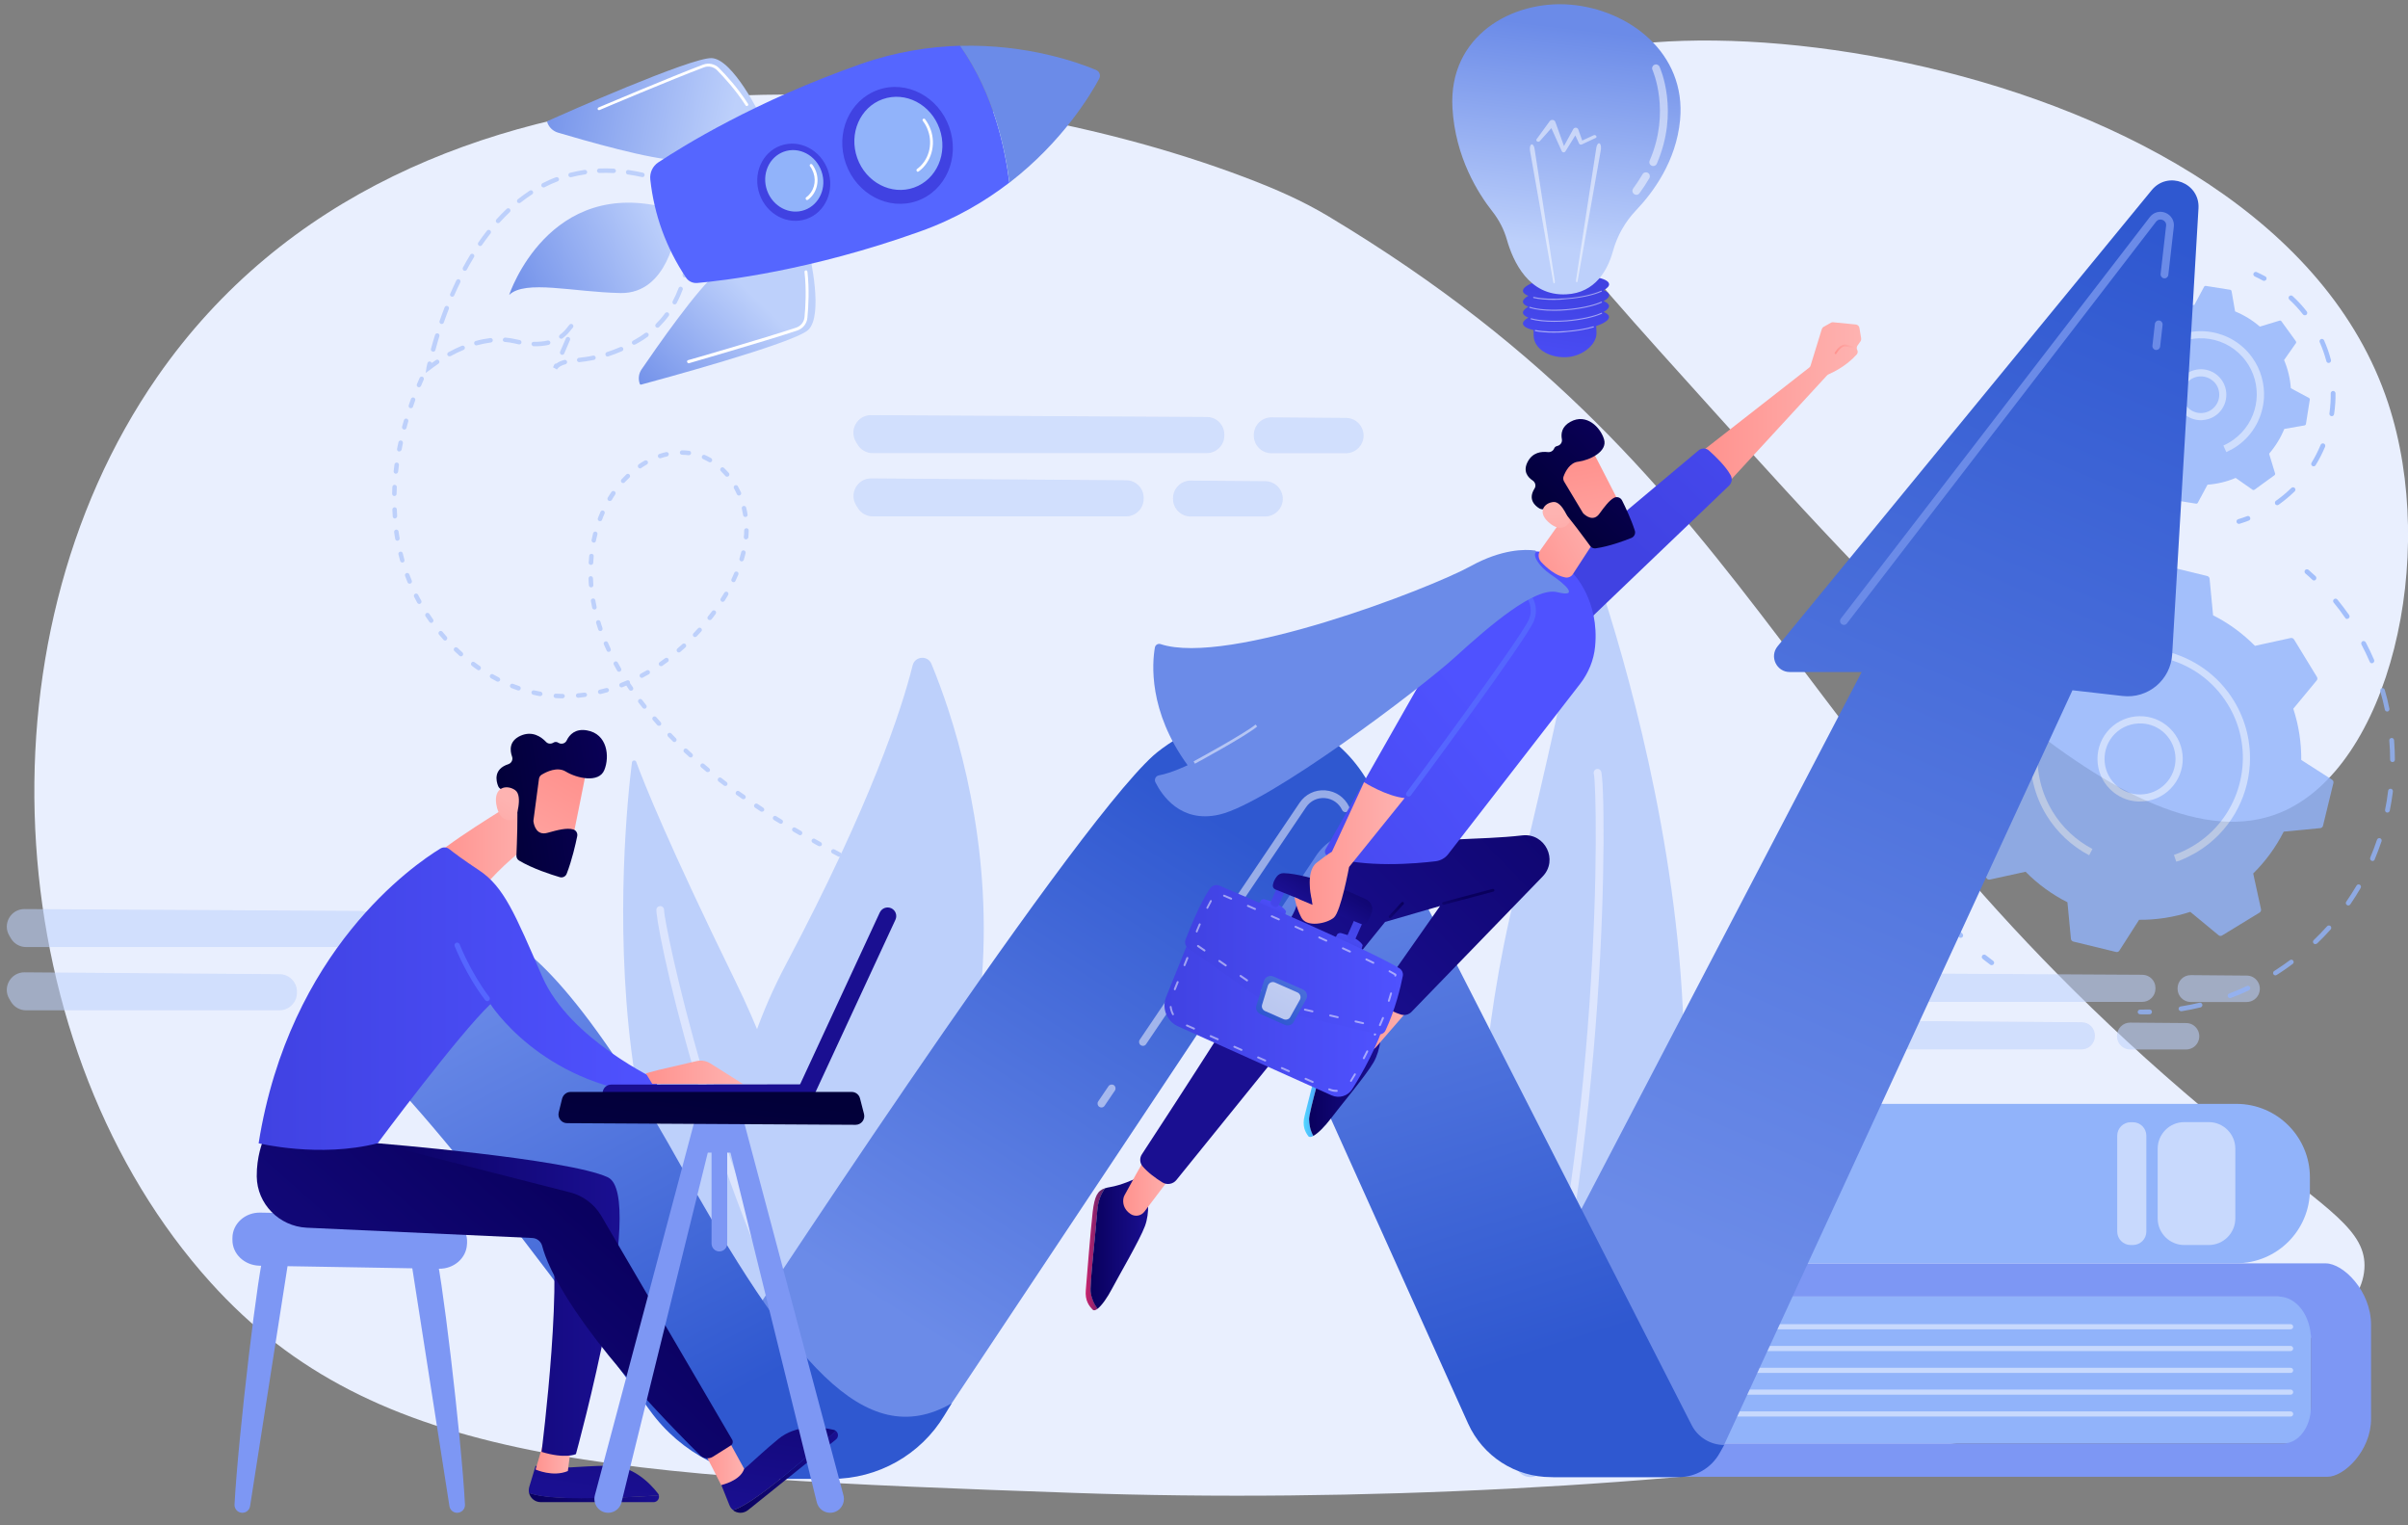 <?xml version="1.0" encoding="utf-8"?>
<!-- Generator: Adobe Illustrator 24.1.0, SVG Export Plug-In . SVG Version: 6.00 Build 0)  -->
<svg version="1.1" id="Слой_1" xmlns="http://www.w3.org/2000/svg" xmlns:xlink="http://www.w3.org/1999/xlink" x="0px" y="0px"
	 viewBox="0 0 2059.6 1304.4" style="enable-background:new 0 0 2059.6 1304.4;" xml:space="preserve">
<rect x="0" y="0" width="2059.6" height="1304.4" fill="#808080" stroke="none"/>
<style type="text/css">
	.st0{fill:#E9EFFE;}
	.st1{fill:#BDD0FB;}
	.st2{opacity:0.54;}
	.st3{opacity:0.8;}
	.st4{fill:#91B3FA;}
	.st5{opacity:0.5;fill:#FFFFFF;enable-background:new    ;}
	.st6{fill:#DCE5FE;}
	.st7{fill:#7D97F4;}
	.st8{fill:url(#SVGID_1_);}
	.st9{fill:url(#SVGID_2_);}
	.st10{fill:url(#SVGID_3_);}
	.st11{fill:url(#SVGID_4_);}
	.st12{fill:#6B8BE8;}
	.st13{fill:url(#SVGID_5_);}
	.st14{fill:url(#SVGID_6_);}
	.st15{fill:url(#SVGID_7_);}
	.st16{fill:url(#SVGID_8_);}
	.st17{fill:url(#SVGID_9_);}
	.st18{fill:url(#SVGID_10_);}
	.st19{fill:url(#SVGID_11_);}
	.st20{fill:url(#SVGID_12_);}
	.st21{fill:url(#SVGID_13_);}
	.st22{fill:url(#SVGID_14_);}
	.st23{fill:url(#SVGID_15_);}
	.st24{fill:url(#SVGID_16_);}
	.st25{fill:url(#SVGID_17_);}
	.st26{fill:url(#SVGID_18_);}
	.st27{fill:url(#SVGID_19_);}
	.st28{fill:url(#SVGID_20_);}
	.st29{fill:url(#SVGID_21_);}
	.st30{fill:url(#SVGID_22_);}
	.st31{fill:url(#SVGID_23_);}
	.st32{opacity:0.66;fill:#FFFFFF;enable-background:new    ;}
	.st33{fill:url(#SVGID_24_);}
	.st34{fill:url(#SVGID_25_);}
	.st35{fill:url(#SVGID_26_);}
	.st36{fill:#5566FF;}
	.st37{fill:url(#SVGID_27_);}
	.st38{fill:url(#SVGID_28_);}
	.st39{fill:url(#SVGID_29_);}
	.st40{fill:url(#SVGID_30_);}
	.st41{fill:url(#SVGID_31_);}
	.st42{fill:url(#SVGID_32_);}
	.st43{fill:url(#SVGID_33_);}
	.st44{fill:url(#SVGID_34_);}
	.st45{fill:url(#SVGID_35_);}
	.st46{fill:url(#SVGID_36_);}
	.st47{fill:url(#SVGID_37_);}
	.st48{fill:url(#SVGID_38_);}
	.st49{fill:url(#SVGID_39_);}
	.st50{fill:url(#SVGID_40_);}
	.st51{fill:url(#SVGID_41_);}
	.st52{fill:url(#SVGID_42_);}
	.st53{fill:url(#SVGID_43_);}
	.st54{fill:url(#SVGID_44_);}
	.st55{fill:url(#SVGID_45_);}
	.st56{fill:url(#SVGID_46_);}
	.st57{fill:url(#SVGID_47_);}
	.st58{fill:url(#SVGID_48_);}
	.st59{fill:url(#SVGID_49_);}
	.st60{fill:url(#SVGID_50_);}
	.st61{fill:url(#SVGID_51_);}
	.st62{fill:#FFFFFF;}
	.st63{fill:url(#SVGID_52_);}
	.st64{fill:url(#SVGID_53_);}
	.st65{fill:url(#SVGID_54_);}
</style>
<g id="Background">
</g>
<g id="Illustration">
	<g>
		<path class="st0" d="M1287.6,84.4c-23.3,44.1,44.2,118.8,178.3,267.3C1623.8,526.5,1823,747.1,1950.2,695
			c93.6-38.3,135.7-219.2,92.4-350.3C1939.4,32.5,1343.8-22.1,1287.6,84.4z"/>
		<path class="st0" d="M2022.3,1085.2c-9.6,136.7-626.5,208.2-1103.3,191.5c-396.9-13.9-598.2-24-738.9-180
			C2.4,899.7-25,552.1,134.5,322.3C351.3,10.1,815.9,57.5,1064.1,151.4c27.8,10.5,50.2,20.5,71.8,33.4
			c385.5,231.1,386.9,474,785.5,793.4C1990.9,1034.1,2024.6,1052.5,2022.3,1085.2z"/>
		<g>
			<path class="st1" d="M787.2,764.8c-0.4,0.1-0.9,0.1-1.3-0.1l-4.4-1.9c-1-0.4-1.4-1.5-1-2.5s1.5-1.4,2.5-1l4.4,1.9
				c1,0.4,1.4,1.5,1,2.5C788.1,764.3,787.7,764.7,787.2,764.8z M770.4,757.5c-0.4,0.1-0.9,0.1-1.4-0.1c-1.8-0.8-3.5-1.6-5.3-2.4
				c-1-0.4-1.4-1.6-1-2.5c0.4-1,1.6-1.4,2.5-1c1.8,0.8,3.5,1.6,5.3,2.4c1,0.4,1.4,1.6,1,2.5C771.4,757,770.9,757.4,770.4,757.5z
				 M753,749.5c-0.4,0.1-0.9,0.1-1.4-0.1c-1.7-0.8-3.5-1.6-5.2-2.5c-1-0.5-1.4-1.6-0.9-2.6s1.6-1.4,2.6-0.9c1.7,0.8,3.5,1.6,5.2,2.4
				c1,0.4,1.4,1.6,0.9,2.5C753.9,749,753.5,749.4,753,749.5z M735.7,741.2c-0.5,0.1-1,0.1-1.4-0.1c-1.7-0.8-3.5-1.7-5.2-2.6
				c-0.9-0.5-1.3-1.6-0.9-2.6c0.5-0.9,1.6-1.3,2.6-0.9c1.7,0.9,3.4,1.7,5.1,2.5c1,0.5,1.3,1.6,0.9,2.6
				C736.6,740.7,736.2,741.1,735.7,741.2z M718.5,732.6c-0.5,0.1-1,0.1-1.5-0.1c-1.7-0.9-3.4-1.8-5.1-2.7c-0.9-0.5-1.3-1.7-0.8-2.6
				c0.5-0.9,1.7-1.3,2.6-0.8c1.7,0.9,3.4,1.8,5.1,2.7c0.9,0.5,1.3,1.6,0.8,2.6C719.4,732.1,719,732.5,718.5,732.6z M701.6,723.6
				c-0.5,0.2-1,0.1-1.5-0.1c-1.7-0.9-3.4-1.8-5-2.8c-0.9-0.5-1.3-1.7-0.7-2.6c0.5-0.9,1.7-1.3,2.6-0.7c1.7,0.9,3.3,1.8,5,2.8
				c0.9,0.5,1.3,1.7,0.8,2.6C702.5,723.2,702.1,723.5,701.6,723.6z M684.9,714.2c-0.5,0.2-1.1,0.1-1.5-0.2c-1.7-1-3.3-1.9-5-2.9
				c-0.9-0.5-1.2-1.7-0.7-2.6c0.5-0.9,1.7-1.2,2.6-0.7c1.6,1,3.3,1.9,5,2.9c0.9,0.5,1.2,1.7,0.7,2.6
				C685.7,713.8,685.3,714.1,684.9,714.2z M668.4,704.4c-0.5,0.2-1.1,0.1-1.6-0.2c-1.6-1-3.3-2-4.9-3c-0.9-0.6-1.2-1.7-0.6-2.6
				c0.6-0.9,1.7-1.2,2.6-0.6c1.6,1,3.2,2,4.9,3c0.9,0.6,1.2,1.7,0.6,2.6C669.2,704,668.9,704.3,668.4,704.4z M652.2,694.1
				c-0.5,0.2-1.1,0.1-1.6-0.2c-1.6-1.1-3.2-2.1-4.8-3.2c-0.9-0.6-1.1-1.8-0.5-2.7s1.8-1.1,2.7-0.5c1.6,1.1,3.2,2.1,4.8,3.2
				c0.9,0.6,1.1,1.8,0.6,2.7C653,693.7,652.7,694,652.2,694.1z M636.4,683.4c-0.6,0.2-1.2,0.1-1.7-0.3c-1.6-1.1-3.1-2.2-4.7-3.3
				c-0.9-0.6-1.1-1.8-0.4-2.7c0.6-0.9,1.8-1.1,2.7-0.4c1.5,1.1,3.1,2.2,4.7,3.3c0.9,0.6,1.1,1.8,0.5,2.7
				C637.1,683,636.8,683.3,636.4,683.4z M620.9,672.1c-0.6,0.2-1.2,0.1-1.7-0.3c-1.5-1.2-3.1-2.3-4.6-3.5c-0.8-0.6-1-1.9-0.3-2.7
				c0.6-0.8,1.9-1,2.7-0.3c1.5,1.2,3,2.3,4.5,3.5c0.8,0.6,1,1.8,0.4,2.7C621.6,671.7,621.3,672,620.9,672.1z M605.9,660.2
				c-0.6,0.2-1.3,0.1-1.8-0.3c-1.5-1.2-3-2.5-4.4-3.7c-0.8-0.7-0.9-1.9-0.2-2.7s1.9-0.9,2.7-0.2c1.5,1.2,2.9,2.5,4.4,3.7
				c0.8,0.7,0.9,1.9,0.3,2.7C606.6,659.9,606.2,660.1,605.9,660.2z M591.4,647.7c-0.6,0.2-1.3,0.1-1.9-0.4c-1.4-1.3-2.9-2.6-4.3-3.9
				c-0.8-0.7-0.8-1.9-0.1-2.7s1.9-0.8,2.7-0.1c1.4,1.3,2.8,2.6,4.2,3.9c0.8,0.7,0.9,1.9,0.1,2.7C592,647.4,591.7,647.6,591.4,647.7z
				 M577.4,634.5c-0.7,0.2-1.4,0.1-1.9-0.5c-1.4-1.4-2.7-2.7-4.1-4.1c-0.7-0.8-0.7-2,0-2.7c0.8-0.7,2-0.7,2.7,0
				c1.3,1.4,2.7,2.7,4,4.1c0.8,0.7,0.8,2,0,2.7C578,634.2,577.7,634.4,577.4,634.5z M564.2,620.6c-0.7,0.2-1.5,0-2-0.5
				c-1.3-1.4-2.6-2.9-3.8-4.3c-0.7-0.8-0.6-2,0.2-2.7s2-0.6,2.7,0.2c1.3,1.4,2.5,2.9,3.8,4.3c0.7,0.8,0.6,2-0.1,2.7
				C564.7,620.4,564.5,620.5,564.2,620.6z M551.8,606c-0.7,0.2-1.6,0-2.1-0.6c-1.2-1.5-2.4-3-3.6-4.6c-0.6-0.8-0.5-2,0.4-2.7
				c0.8-0.6,2-0.5,2.7,0.4c1.2,1.5,2.3,3,3.5,4.5c0.7,0.8,0.5,2-0.3,2.7C552.2,605.8,552,605.9,551.8,606z M540.3,590.6
				c-0.8,0.2-1.7,0-2.2-0.7c-0.8-1.2-1.6-2.4-2.4-3.6c-1.1,0.5-2.2,0.9-3.4,1.4c-1,0.4-2.1-0.1-2.5-1.1s0.1-2.1,1.1-2.5
				c1.8-0.7,3.5-1.4,5.3-2.2c1-0.4,2.1,0,2.5,1c0.2,0.4,0.2,0.8,0.1,1.2c0.8,1.2,1.6,2.4,2.5,3.6c0.6,0.9,0.4,2.1-0.5,2.7
				C540.7,590.5,540.5,590.6,540.3,590.6z M519.5,592L519.5,592c-1.9,0.5-3.8,1-5.7,1.5c-1,0.2-2.1-0.4-2.3-1.4
				c-0.2-1,0.4-2.1,1.4-2.3c1.8-0.4,3.7-0.9,5.5-1.4c1-0.3,2.1,0.3,2.4,1.3C521.1,590.6,520.5,591.7,519.5,592z M500.8,595.9
				c-0.1,0-0.2,0.1-0.3,0.1c-1.9,0.3-3.9,0.5-5.8,0.7c-1.1,0.1-2-0.7-2.1-1.7c-0.1-1.1,0.7-2,1.7-2.1c1.9-0.2,3.8-0.4,5.6-0.6
				c1.1-0.1,2,0.6,2.2,1.6C502.2,594.8,501.7,595.6,500.8,595.9z M549.6,579.6c-0.9,0.3-1.8-0.1-2.3-0.9c-0.5-0.9-0.2-2.1,0.8-2.6
				c1.7-0.9,3.3-1.8,5-2.8c0.9-0.5,2.1-0.2,2.6,0.7s0.2,2.1-0.7,2.6c-1.7,1-3.4,1.9-5.1,2.8C549.9,579.6,549.8,579.6,549.6,579.6z
				 M481.7,597.1c-0.2,0.1-0.4,0.1-0.6,0.1h-1.3c-1.5,0-3-0.1-4.5-0.2c-1.1-0.1-1.9-1-1.8-2c0.1-1.1,1-1.9,2-1.8
				c1.5,0.1,2.9,0.2,4.4,0.2h1.3c1.1,0,1.9,0.9,1.9,2C483,596.1,482.4,596.8,481.7,597.1z M566,569.6c-0.8,0.2-1.7,0-2.2-0.7
				c-0.6-0.9-0.4-2.1,0.5-2.7c1.6-1.1,3.1-2.2,4.6-3.3c0.8-0.6,2.1-0.5,2.7,0.4c0.6,0.9,0.5,2.1-0.4,2.7c-1.6,1.2-3.1,2.3-4.7,3.4
				C566.3,569.5,566.2,569.6,566,569.6z M530,574.4c-0.8,0.3-1.8-0.1-2.2-0.9c-1-1.7-1.9-3.4-2.8-5.1c-0.5-0.9-0.2-2.1,0.8-2.6
				c0.9-0.5,2.1-0.2,2.6,0.8c0.9,1.7,1.8,3.3,2.8,5c0.5,0.9,0.2,2.1-0.7,2.6C530.3,574.3,530.2,574.4,530,574.4z M581.2,557.9
				c-0.7,0.2-1.5,0-2-0.6c-0.7-0.8-0.6-2,0.2-2.7c1.4-1.2,2.9-2.5,4.3-3.8c0.8-0.7,2-0.7,2.7,0.1s0.7,2-0.1,2.7
				c-1.4,1.3-2.9,2.6-4.4,3.9C581.6,557.7,581.4,557.8,581.2,557.9z M462.6,595.2c-0.3,0.1-0.6,0.1-0.9,0.1
				c-1.9-0.3-3.8-0.7-5.7-1.2c-1-0.2-1.7-1.3-1.4-2.3c0.2-1,1.3-1.7,2.3-1.4c1.8,0.4,3.7,0.8,5.5,1.1c1,0.2,1.7,1.2,1.6,2.2
				C463.8,594.4,463.3,595,462.6,595.2z M595.1,544.7c-0.6,0.2-1.4,0.1-1.9-0.4c-0.8-0.7-0.8-1.9-0.1-2.7c1.3-1.4,2.6-2.8,3.9-4.2
				c0.7-0.8,1.9-0.9,2.7-0.1c0.8,0.7,0.9,1.9,0.1,2.7c-1.3,1.4-2.6,2.9-4,4.3C595.6,544.5,595.4,544.6,595.1,544.7z M444.1,590.4
				c-0.4,0.1-0.8,0.1-1.2,0c-1.8-0.6-3.7-1.3-5.5-2c-1-0.4-1.5-1.5-1.1-2.5s1.5-1.5,2.5-1.1c1.8,0.7,3.5,1.3,5.3,1.9
				c1,0.3,1.5,1.4,1.2,2.4C445.1,589.8,444.6,590.2,444.1,590.4z M521.2,557.4c-0.9,0.3-1.9-0.1-2.3-1c-0.8-1.8-1.6-3.5-2.4-5.3
				c-0.4-1,0-2.1,1-2.5s2.1,0,2.5,1c0.7,1.7,1.5,3.5,2.3,5.2c0.4,1,0,2.1-0.9,2.5C521.3,557.4,521.3,557.4,521.2,557.4z
				 M607.6,530.2c-0.6,0.2-1.2,0.1-1.8-0.3c-0.8-0.7-1-1.9-0.3-2.7c1.2-1.5,2.3-3,3.5-4.5c0.6-0.9,1.8-1,2.7-0.4s1,1.8,0.4,2.7
				c-1.1,1.6-2.3,3.1-3.5,4.6C608.3,529.9,608,530.1,607.6,530.2z M426.4,582.9c-0.5,0.1-1,0.1-1.4-0.1c-1.7-0.9-3.4-1.8-5.1-2.8
				c-0.9-0.5-1.3-1.7-0.7-2.6c0.5-0.9,1.7-1.3,2.6-0.7c1.7,0.9,3.3,1.8,5,2.7c0.9,0.5,1.3,1.6,0.8,2.6
				C427.3,582.4,426.9,582.8,426.4,582.9z M618.7,514.6c-0.5,0.2-1.1,0.1-1.6-0.2c-0.9-0.6-1.2-1.8-0.6-2.6c1-1.6,2-3.2,3-4.9
				c0.5-0.9,1.7-1.2,2.6-0.7c0.9,0.5,1.2,1.7,0.7,2.6c-1,1.7-2,3.3-3,5C619.5,514.2,619.1,514.4,618.7,514.6z M410,573.1
				c-0.5,0.2-1.2,0.1-1.7-0.3c-1.6-1.1-3.2-2.2-4.7-3.4c-0.8-0.6-1-1.8-0.4-2.7s1.8-1,2.7-0.4c1.5,1.1,3.1,2.2,4.6,3.3
				c0.9,0.6,1.1,1.8,0.5,2.7C410.7,572.7,410.4,573,410,573.1z M514.1,539.6c-1,0.3-2.1-0.2-2.4-1.2c-0.4-1.2-0.8-2.5-1.2-3.8
				c-0.2-0.6-0.4-1.2-0.6-1.8c-0.3-1,0.3-2.1,1.3-2.4l0,0c1-0.3,2.1,0.3,2.4,1.3c0.2,0.6,0.4,1.2,0.5,1.7c0.4,1.2,0.8,2.5,1.2,3.7
				C515.6,538.2,515.1,539.3,514.1,539.6L514.1,539.6z M628,497.8c-0.4,0.1-0.9,0.1-1.4-0.1c-1-0.5-1.4-1.6-0.9-2.6
				c0.8-1.7,1.6-3.4,2.3-5.2c0.4-1,1.5-1.4,2.5-1s1.4,1.5,1,2.5c-0.8,1.8-1.6,3.6-2.4,5.3C628.9,497.3,628.5,497.7,628,497.8z
				 M394.9,561.2c-0.6,0.2-1.3,0.1-1.9-0.4c-1.5-1.3-2.9-2.6-4.3-4c-0.8-0.7-0.8-1.9-0.1-2.7c0.7-0.8,1.9-0.8,2.7-0.1
				c1.4,1.3,2.8,2.6,4.2,3.9c0.8,0.7,0.9,1.9,0.2,2.7C395.5,560.9,395.2,561.1,394.9,561.2z M509,521.2c-0.1,0-0.1,0-0.2,0
				c-1,0.2-2.1-0.4-2.3-1.5c-0.4-1.9-0.8-3.8-1.1-5.7c-0.2-1,0.5-2,1.6-2.2c1-0.2,2,0.5,2.2,1.6c0.3,1.9,0.7,3.7,1.1,5.6
				C510.5,519.9,509.9,520.9,509,521.2z M634.9,480c-0.4,0.1-0.7,0.1-1.1,0c-1-0.3-1.6-1.4-1.3-2.4c0.5-1.8,1-3.7,1.5-5.5
				c0.2-1,1.3-1.7,2.3-1.4c1,0.2,1.7,1.3,1.4,2.3c-0.4,1.9-1,3.8-1.5,5.7C636,479.3,635.5,479.8,634.9,480z M381.3,547.7
				c-0.7,0.2-1.5,0-2-0.6c-1.3-1.4-2.6-2.9-3.8-4.4c-0.7-0.8-0.6-2,0.2-2.7c0.8-0.7,2-0.6,2.7,0.2c1.2,1.5,2.5,2.9,3.7,4.3
				c0.7,0.8,0.6,2-0.2,2.7C381.8,547.5,381.6,547.6,381.3,547.7z M638.6,461.2c-0.2,0.1-0.5,0.1-0.7,0.1c-1.1-0.1-1.8-1-1.7-2.1
				c0.2-1.9,0.3-3.8,0.3-5.6c0-1.1,0.9-1.9,2-1.9s1.9,0.9,1.9,2c0,1.9-0.2,3.9-0.3,5.9C639.9,460.3,639.3,460.9,638.6,461.2z
				 M506.2,502.2c-0.1,0-0.3,0.1-0.4,0.1c-1.1,0.1-2-0.7-2.1-1.8c-0.2-1.9-0.3-3.9-0.3-5.8c0-1.1,0.8-2,1.8-2c1.1,0,1.9,0.8,2,1.8
				c0.1,1.9,0.2,3.8,0.3,5.7C507.6,501.1,507.1,501.9,506.2,502.2z M369.4,532.6c-0.8,0.2-1.6,0-2.1-0.7c-1.1-1.6-2.2-3.2-3.3-4.8
				c-0.6-0.9-0.3-2.1,0.5-2.7c0.9-0.6,2.1-0.3,2.7,0.5c1,1.6,2.1,3.2,3.2,4.7c0.6,0.9,0.4,2.1-0.5,2.7
				C369.8,532.5,369.6,532.6,369.4,532.6z M638.1,442c-0.1,0-0.2,0.1-0.3,0.1c-1,0.2-2-0.5-2.2-1.6c-0.3-1.8-0.7-3.7-1.1-5.5
				c-0.3-1,0.4-2.1,1.4-2.3c1-0.3,2.1,0.4,2.3,1.4c0.5,1.9,0.9,3.9,1.2,5.8C639.6,440.9,639,441.8,638.1,442z M506,483
				c-0.2,0.1-0.4,0.1-0.7,0.1c-1.1-0.1-1.9-1-1.8-2c0.1-1.9,0.3-3.9,0.5-5.8c0.1-1.1,1-1.8,2.1-1.7c1.1,0.1,1.8,1,1.7,2.1
				c-0.2,1.9-0.3,3.8-0.4,5.7C507.3,482.1,506.8,482.8,506,483z M359.2,516.4c-0.9,0.3-1.8-0.1-2.3-0.9c-0.9-1.7-1.8-3.4-2.7-5.1
				c-0.5-0.9-0.1-2.1,0.8-2.6s2.1-0.1,2.6,0.8c0.9,1.7,1.7,3.4,2.7,5c0.5,0.9,0.2,2.1-0.8,2.6C359.5,516.3,359.3,516.4,359.2,516.4z
				 M508.5,464c-0.3,0.1-0.6,0.1-1,0c-1-0.2-1.7-1.2-1.5-2.3c0.4-1.9,0.8-3.8,1.3-5.7c0.3-1,1.3-1.6,2.3-1.4c1,0.3,1.6,1.3,1.4,2.3
				c-0.5,1.8-0.9,3.7-1.3,5.5C509.6,463.3,509.1,463.8,508.5,464z M632.6,423.7c-0.9,0.3-1.9-0.1-2.3-1c-0.8-1.7-1.6-3.4-2.5-5
				c-0.5-0.9-0.2-2.1,0.7-2.6s2.1-0.2,2.6,0.7c0.9,1.7,1.8,3.5,2.7,5.3c0.4,1,0,2.1-1,2.5C632.7,423.7,632.7,423.7,632.6,423.7z
				 M350.9,499.1c-0.9,0.3-2-0.2-2.3-1.1c-0.7-1.8-1.4-3.6-2.1-5.4c-0.4-1,0.1-2.1,1.1-2.5s2.1,0.1,2.5,1.1c0.7,1.8,1.4,3.5,2.1,5.3
				c0.4,1-0.1,2.1-1,2.5C351,499.1,351,499.1,350.9,499.1z M513.8,445.6c-0.4,0.1-0.8,0.1-1.3,0c-1-0.4-1.5-1.5-1.1-2.5
				c0.7-1.8,1.4-3.6,2.2-5.4c0.4-1,1.6-1.4,2.5-1c1,0.4,1.4,1.6,1,2.5c-0.8,1.7-1.5,3.5-2.1,5.2C514.8,445,514.4,445.5,513.8,445.6z
				 M622.4,407.6c-0.7,0.2-1.5,0-2-0.6c-1.2-1.4-2.5-2.8-3.8-4.1c-0.8-0.7-0.8-1.9,0-2.7c0.7-0.8,1.9-0.8,2.7,0
				c1.4,1.4,2.8,2.8,4.1,4.3c0.7,0.8,0.6,2-0.2,2.7C622.9,407.4,622.6,407.5,622.4,407.6z M522.1,428.4c-0.5,0.2-1.1,0.1-1.6-0.2
				c-0.9-0.5-1.2-1.7-0.7-2.6c1-1.7,2.1-3.3,3.2-4.9c0.6-0.9,1.8-1.1,2.7-0.5s1.1,1.8,0.5,2.7c-1,1.5-2.1,3.2-3,4.8
				C523,428,522.6,428.2,522.1,428.4z M344.7,481C344.6,481,344.6,481,344.7,481c-1.1,0.3-2.1-0.3-2.4-1.3c-0.5-1.9-1-3.7-1.5-5.6
				c-0.3-1,0.4-2.1,1.4-2.3c1-0.3,2.1,0.4,2.3,1.4c0.4,1.8,0.9,3.7,1.4,5.5C346.2,479.7,345.6,480.7,344.7,481z M607.8,395.3
				c-0.5,0.2-1,0.1-1.5-0.2c-1.6-0.9-3.3-1.8-4.9-2.5c-1-0.4-1.4-1.5-1-2.5s1.5-1.4,2.5-1c1.8,0.8,3.6,1.7,5.3,2.7
				c0.9,0.5,1.2,1.7,0.7,2.6C608.6,394.9,608.2,395.2,607.8,395.3z M533.6,413c-0.6,0.2-1.4,0.1-1.9-0.4c-0.8-0.7-0.8-1.9-0.1-2.7
				c1.3-1.4,2.7-2.8,4.1-4.2c0.8-0.7,2-0.7,2.7,0.1c0.7,0.8,0.7,2-0.1,2.7c-1.4,1.3-2.7,2.6-4,4C534.2,412.7,533.9,412.9,533.6,413z
				 M589.7,389.2c-0.3,0.1-0.5,0.1-0.8,0.1c-1.8-0.2-3.7-0.4-5.5-0.4c-1.1,0-1.9-0.9-1.9-1.9c0-1.1,0.9-1.9,1.9-1.9c2,0,4,0.2,6,0.4
				c1.1,0.1,1.8,1.1,1.7,2.1C590.9,388.4,590.4,389,589.7,389.2z M548.1,400.5c-0.8,0.2-1.7,0-2.2-0.8c-0.6-0.9-0.4-2.1,0.5-2.7
				c1.6-1.1,3.3-2.2,5-3.1c0.9-0.5,2.1-0.2,2.6,0.7c0.5,0.9,0.2,2.1-0.7,2.6c-1.6,0.9-3.2,1.9-4.8,3
				C548.4,400.4,548.2,400.5,548.1,400.5z M570.7,390.3L570.7,390.3c-1.9,0.4-3.7,0.9-5.5,1.5c-1,0.3-2.1-0.2-2.4-1.2
				c-0.3-1,0.2-2.1,1.2-2.4c1.9-0.6,3.8-1.2,5.7-1.6c1-0.2,2.1,0.4,2.3,1.4C572.2,389,571.6,390,570.7,390.3z M340.5,462.3
				c-0.1,0-0.2,0-0.3,0.1c-1,0.2-2-0.5-2.2-1.6c-0.3-1.9-0.6-3.8-0.9-5.7c-0.1-1,0.6-2,1.6-2.2c1.1-0.1,2,0.6,2.2,1.6
				c0.3,1.9,0.5,3.8,0.9,5.6C342,461.1,341.4,462,340.5,462.3z M338.3,443.3c-0.1,0-0.3,0.1-0.4,0.1c-1.1,0.1-2-0.7-2-1.8
				c-0.1-1.9-0.2-3.9-0.3-5.8c0-1.1,0.8-1.9,1.8-2c1.1,0,2,0.8,2,1.8c0.1,1.9,0.2,3.8,0.3,5.7C339.7,442.2,339.1,443,338.3,443.3z
				 M337.9,424.1c-0.2,0.1-0.4,0.1-0.6,0.1c-1.1,0-1.9-0.9-1.9-2c0-1.9,0.1-3.9,0.2-5.8c0.1-1.1,1-1.9,2-1.8c1.1,0.1,1.9,1,1.8,2
				c-0.1,1.9-0.2,3.8-0.2,5.7C339.2,423.2,338.6,423.9,337.9,424.1z M339.2,405c-0.2,0.1-0.5,0.1-0.8,0.1c-1.1-0.1-1.8-1.1-1.7-2.1
				c0.2-1.9,0.4-3.8,0.7-5.8c0.1-1,1.1-1.8,2.2-1.6c1,0.1,1.8,1.1,1.6,2.2c-0.3,1.9-0.5,3.8-0.7,5.7
				C340.4,404.1,339.9,404.7,339.2,405z M342,386c-0.3,0.1-0.6,0.1-0.9,0.1c-1-0.2-1.7-1.2-1.5-2.2c0.4-1.9,0.8-3.8,1.2-5.7
				c0.2-1,1.2-1.7,2.3-1.5c1,0.2,1.7,1.2,1.5,2.3c-0.4,1.9-0.8,3.7-1.1,5.6C343.2,385.3,342.7,385.8,342,386z M346.4,367.3
				c-0.3,0.1-0.7,0.1-1.1,0c-1-0.3-1.6-1.3-1.4-2.4c0.5-1.9,1-3.7,1.6-5.6c0.3-1,1.4-1.6,2.4-1.3c1,0.3,1.6,1.4,1.3,2.4
				c-0.5,1.8-1.1,3.7-1.5,5.5C347.5,366.6,347,367.1,346.4,367.3z M352,349c-0.4,0.1-0.8,0.1-1.2,0c-1-0.3-1.5-1.4-1.2-2.4
				c0.6-1.8,1.3-3.6,1.9-5.5c0.4-1,1.5-1.5,2.5-1.1s1.5,1.5,1.1,2.5c-0.7,1.8-1.3,3.6-1.9,5.4C353.1,348.4,352.6,348.8,352,349z
				 M358.9,331.1c-0.4,0.1-0.9,0.1-1.3-0.1c-1-0.4-1.4-1.5-1-2.5c0.7-1.8,1.5-3.6,2.3-5.3c0.4-1,1.6-1.4,2.5-1c1,0.4,1.4,1.6,1,2.5
				c-0.8,1.7-1.5,3.5-2.3,5.3C359.8,330.5,359.4,330.9,358.9,331.1z"/>
		</g>
		<g>
			<path class="st1" d="M675.4,1183.5c-6.8,6.8-18.3,4.5-22.1-4.3c-20.7-48.9-66.9-192.5,19-354.6c72.5-136.9,98.9-218,108.3-255.6
				c2-8,13-8.8,16.1-1.2C831.3,651.5,920.9,935.5,675.4,1183.5z"/>
		</g>
		<g>
			<g class="st2">
				<path class="st1" d="M1832.4,833.6l-215.4-1.2c-8.8,0-14.3,9.6-9.8,17.1l1.1,1.8c2,3.4,5.7,5.5,9.7,5.5h214.3
					c6.2,0,11.3-5.1,11.3-11.3v-0.6C1843.7,838.7,1838.6,833.6,1832.4,833.6z"/>
				<path class="st1" d="M1862.5,845.2v0.4c0,6.2,5.1,11.3,11.3,11.3h47.8c5.1,0,9.6-3.4,10.9-8.4l0,0c1.9-7.1-3.4-14.2-10.8-14.2
					l-47.8-0.4C1867.6,833.8,1862.5,838.9,1862.5,845.2z"/>
			</g>
			<g class="st2">
				<path class="st1" d="M1780.6,874.2L1617,873c-8.8,0-14.3,9.6-9.8,17.1l1.1,1.8c2,3.4,5.7,5.5,9.7,5.5h162.5
					c6.2,0,11.3-5.1,11.3-11.3v-0.6C1791.8,879.3,1786.8,874.2,1780.6,874.2z"/>
				<path class="st1" d="M1810.7,885.8v0.4c0,6.2,5.1,11.3,11.3,11.3h47.8c5.1,0,9.6-3.4,10.9-8.4l0,0c1.9-7.1-3.4-14.2-10.8-14.2
					l-47.8-0.4C1815.8,874.4,1810.7,879.5,1810.7,885.8z"/>
			</g>
		</g>
		<g class="st3">
			<g>
				<g>
					<path class="st4" d="M1703.4,825.4c-0.4,0-0.8-0.2-1.1-0.4c-2.2-1.6-4.4-3.3-6.5-5c-0.9-0.7-1-2-0.3-2.9s2-1,2.9-0.3
						c2.1,1.7,4.2,3.3,6.4,4.9c0.9,0.7,1.1,1.9,0.4,2.8C1704.8,825.1,1704.1,825.4,1703.4,825.4z"/>
					<path class="st4" d="M1676.8,802c-0.5,0-1-0.2-1.3-0.6c-3.9-4-7.7-8.3-11.3-12.7c-0.7-0.9-0.6-2.1,0.3-2.9
						c0.9-0.7,2.1-0.6,2.9,0.3c3.5,4.3,7.3,8.5,11.1,12.4c0.8,0.8,0.8,2.1,0,2.9C1677.9,801.9,1677.3,802.1,1676.8,802z
						 M1649.6,767.3c-0.6,0-1.2-0.4-1.6-0.9c-3-4.8-5.9-9.7-8.5-14.7c-0.5-1-0.1-2.2,0.8-2.8c1-0.5,2.2-0.1,2.8,0.8
						c2.6,4.9,5.4,9.7,8.4,14.4c0.6,0.9,0.3,2.2-0.6,2.8C1650.4,767.3,1650,767.4,1649.6,767.3z M1629.9,727.9
						c-0.8,0-1.5-0.5-1.8-1.3c-2-5.3-3.8-10.7-5.3-16.1c-0.3-1.1,0.3-2.2,1.4-2.5s2.2,0.3,2.5,1.4c1.5,5.3,3.3,10.6,5.2,15.8
						c0.4,1.1-0.1,2.2-1.2,2.6C1630.5,727.9,1630.2,727.9,1629.9,727.9z M1618.7,685.2c-0.9-0.1-1.7-0.8-1.9-1.7
						c-0.9-5.6-1.5-11.2-1.9-16.9c-0.1-1.1,0.8-2.1,1.9-2.2c1.1-0.1,2.1,0.8,2.2,1.9c0.4,5.5,1,11.1,1.9,16.6
						c0.2,1.1-0.6,2.1-1.7,2.3C1619,685.2,1618.9,685.2,1618.7,685.2z M1616.5,641.2c-1.1-0.1-2-1-1.9-2.1l0.1-1.9
						c0.3-5,0.8-10,1.5-15c0.1-1.1,1.1-1.9,2.3-1.8c1.1,0.1,1.9,1.2,1.8,2.3c-0.6,4.9-1.1,9.8-1.4,14.7l-0.1,1.9
						C1618.6,640.4,1617.7,641.3,1616.5,641.2C1616.6,641.2,1616.5,641.2,1616.5,641.2z M1623.4,597.7c-0.1,0-0.3,0-0.4-0.1
						c-1.1-0.3-1.7-1.4-1.5-2.5c1.4-5.4,3.1-10.9,5-16.2c0.4-1.1,1.5-1.6,2.6-1.3c1.1,0.4,1.6,1.5,1.3,2.6
						c-1.8,5.2-3.5,10.6-4.9,15.9C1625.2,597.1,1624.3,597.7,1623.4,597.7z M1638.9,556.4c-0.3,0-0.5-0.1-0.8-0.2
						c-1-0.5-1.4-1.7-0.9-2.7c2.5-5,5.3-10.1,8.2-14.9c0.6-1,1.8-1.3,2.8-0.7s1.3,1.8,0.7,2.8c-2.8,4.7-5.5,9.7-8,14.6
						C1640.4,556,1639.7,556.4,1638.9,556.4z M1662.5,519.2c-0.4,0-0.8-0.2-1.1-0.4c-0.9-0.7-1-2-0.3-2.9c3.5-4.4,7.2-8.8,11-12.9
						c0.8-0.8,2.1-0.9,2.9-0.1s0.9,2.1,0.1,2.9c-3.8,4.1-7.4,8.3-10.8,12.6C1663.8,519,1663.1,519.2,1662.5,519.2z M1693.2,487.6
						c-0.5,0-1.1-0.3-1.4-0.7c-0.7-0.9-0.6-2.1,0.3-2.9c4.3-3.6,8.8-7.1,13.4-10.4c0.9-0.7,2.2-0.4,2.8,0.5c0.7,0.9,0.4,2.2-0.5,2.8
						c-4.5,3.2-9,6.6-13.2,10.2C1694.2,487.5,1693.7,487.6,1693.2,487.6z M1729.8,462.9c-0.7,0-1.3-0.4-1.7-1.1
						c-0.5-1-0.2-2.2,0.8-2.8c5-2.7,10.1-5.2,15.3-7.4c1-0.5,2.2,0,2.7,1s0,2.2-1,2.7c-5.1,2.2-10.1,4.7-15,7.3
						C1730.5,462.9,1730.1,463,1729.8,462.9z M1770.5,446.2c-0.8-0.1-1.6-0.6-1.8-1.5c-0.3-1.1,0.3-2.2,1.4-2.5
						c5.4-1.6,10.9-3,16.5-4.2c1.1-0.2,2.2,0.5,2.4,1.6c0.2,1.1-0.5,2.2-1.6,2.4c-5.4,1.1-10.9,2.5-16.2,4.1
						C1771,446.2,1770.8,446.2,1770.5,446.2z"/>
					<path class="st4" d="M1814,438.1c-1-0.1-1.8-0.8-1.9-1.9s0.7-2.1,1.9-2.2c2.7-0.2,5.5-0.4,8.2-0.5c1.1-0.1,2.1,0.8,2.1,1.9
						s-0.8,2.1-1.9,2.1c-2.7,0.1-5.4,0.3-8,0.5C1814.2,438.2,1814.1,438.2,1814,438.1z"/>
				</g>
				<g>
					<path class="st4" d="M1979.1,496.4c-0.5,0-0.9-0.2-1.3-0.6c-1.9-1.8-3.9-3.7-6-5.4c-0.8-0.7-0.9-2-0.2-2.9
						c0.7-0.8,2-0.9,2.9-0.2c2,1.8,4.1,3.7,6.1,5.5c0.8,0.8,0.8,2.1,0.1,2.9C1980.3,496.2,1979.7,496.5,1979.1,496.4z"/>
					<path class="st4" d="M1865.3,864.7c-0.9-0.1-1.7-0.8-1.9-1.7c-0.2-1.1,0.6-2.2,1.7-2.3c5.4-0.9,10.8-1.9,16.1-3.2
						c1.1-0.3,2.2,0.4,2.5,1.5s-0.4,2.2-1.5,2.5c-5.4,1.3-10.9,2.4-16.4,3.3C1865.6,864.7,1865.5,864.7,1865.3,864.7z M1907.3,853.5
						c-0.8,0-1.5-0.5-1.8-1.3c-0.4-1.1,0.1-2.2,1.2-2.6c5.1-1.9,10.2-4.1,15.1-6.4c1-0.5,2.2,0,2.7,1s0,2.2-1,2.7
						c-5,2.4-10.2,4.6-15.4,6.5C1907.8,853.5,1907.5,853.5,1907.3,853.5z M1946.1,834.1c-0.6,0-1.2-0.4-1.6-0.9
						c-0.6-1-0.3-2.2,0.6-2.8c1-0.6,1.9-1.2,2.9-1.9c3.6-2.4,7.2-4.8,10.6-7.4c0.9-0.7,2.2-0.5,2.8,0.4c0.7,0.9,0.5,2.2-0.4,2.8
						c-3.5,2.6-7.1,5.2-10.8,7.6c-1,0.6-2,1.3-3,1.9C1946.9,834,1946.5,834.1,1946.1,834.1z M1980.2,807.4c-0.5,0-1-0.2-1.3-0.6
						c-0.8-0.8-0.8-2.1,0.1-2.9c3.9-3.8,7.8-7.7,11.4-11.8c0.8-0.8,2-0.9,2.9-0.2c0.8,0.7,0.9,2,0.2,2.9c-3.7,4.1-7.6,8.2-11.6,12
						C1981.3,807.2,1980.8,807.4,1980.2,807.4z M2008.3,774.3c-0.4,0-0.7-0.1-1-0.4c-0.9-0.6-1.2-1.9-0.5-2.8
						c3.1-4.5,6-9.1,8.8-13.8c0.6-1,1.8-1.3,2.8-0.7s1.3,1.8,0.7,2.8c-2.8,4.8-5.8,9.5-8.9,14.1
						C2009.7,774.1,2009,774.4,2008.3,774.3z M2029.1,736.3c-0.2,0-0.4-0.1-0.7-0.2c-1-0.4-1.5-1.6-1.1-2.7c2.1-5,4.1-10.2,5.8-15.3
						c0.4-1.1,1.5-1.6,2.6-1.3c1.1,0.4,1.6,1.5,1.3,2.6c-1.8,5.3-3.8,10.5-5.9,15.6C2030.8,735.9,2030,736.4,2029.1,736.3z
						 M2041.9,694.9c-0.1,0-0.2,0-0.3,0c-1.1-0.2-1.8-1.3-1.6-2.4c1.1-5.3,2-10.8,2.6-16.2c0.1-1.1,1.1-1.9,2.3-1.8
						c1.1,0.1,1.9,1.2,1.8,2.3c-0.7,5.5-1.6,11.1-2.7,16.5C2043.8,694.2,2042.9,694.9,2041.9,694.9z M2046.2,651.7
						c-1.1-0.1-1.9-0.9-1.9-2c0-5.4-0.2-11-0.7-16.4c-0.1-1.1,0.7-2.1,1.9-2.2c1.1-0.1,2.1,0.7,2.2,1.9c0.4,5.5,0.7,11.1,0.7,16.7
						c0,1.1-0.9,2-2,2C2046.3,651.7,2046.2,651.7,2046.2,651.7z M2041.7,608.5c-0.9-0.1-1.7-0.7-1.9-1.6c-1.1-5.3-2.4-10.7-4-15.9
						c-0.3-1.1,0.3-2.2,1.4-2.5s2.2,0.3,2.5,1.4c1.6,5.3,2.9,10.8,4,16.2c0.2,1.1-0.5,2.2-1.6,2.4
						C2042,608.5,2041.8,608.6,2041.7,608.5z M2028.6,567.2c-0.7,0-1.4-0.5-1.7-1.2c-2.2-5-4.5-10-7.1-14.8c-0.5-1-0.1-2.2,0.8-2.8
						c1-0.5,2.2-0.1,2.8,0.8c2.6,4.9,5,10,7.2,15.1c0.4,1,0,2.2-1.1,2.7C2029.2,567.2,2028.9,567.2,2028.6,567.2z M2007.4,529.3
						c-0.6,0-1.2-0.3-1.5-0.9c-3.1-4.5-6.4-8.9-9.9-13.1c-0.7-0.9-0.6-2.2,0.3-2.9s2.2-0.6,2.9,0.3c3.5,4.3,6.9,8.8,10.1,13.3
						c0.6,0.9,0.4,2.2-0.5,2.8C2008.3,529.2,2007.8,529.3,2007.4,529.3z"/>
					<path class="st4" d="M1830.3,867.4c-1.1-0.1-1.9-1-1.9-2c0-1.1,0.9-2,2-2c2.7,0,5.4,0,8.1-0.1c1.1,0,2.1,0.8,2.1,2
						c0,1.1-0.8,2.1-2,2.1C1835.9,867.5,1833.1,867.5,1830.3,867.4C1830.4,867.4,1830.4,867.4,1830.3,867.4z"/>
				</g>
				<g>
					<g>
						<path class="st4" d="M1809.9,814.1c1.1,0.3,2.2-0.2,2.8-1.1l16.9-26.4c14.7,0.1,29.4-2.1,43.8-6.8l24.2,20
							c0.8,0.7,2,0.8,3,0.2l32.1-19.6c0.9-0.6,1.4-1.7,1.2-2.8l-6.7-30.6c10.7-10.6,19.5-22.7,26.1-35.8l31.3-3c1.1-0.1,2-0.9,2.3-2
							l8.9-36.6c0.3-1.1-0.2-2.2-1.1-2.8l-26.4-16.9c0.1-14.7-2.1-29.4-6.8-43.8l20-24.2c0.7-0.8,0.8-2,0.2-3l-19.6-32.1
							c-0.6-0.9-1.7-1.4-2.8-1.2l-30.6,6.7c-10.6-10.7-22.7-19.5-35.8-26.1l-3-31.3c-0.1-1.1-0.9-2-2-2.3l-36.6-8.9
							c-1.1-0.3-2.2,0.2-2.8,1.1l-16.9,26.4c-14.7-0.1-29.4,2.1-43.8,6.8l-24.2-20c-0.8-0.7-2-0.8-3-0.2l-32.1,19.6
							c-0.9,0.6-1.4,1.7-1.2,2.8l6.7,30.6c-10.7,10.6-19.5,22.7-26.1,35.8l-31.3,3c-1.1,0.1-2,0.9-2.3,2l-8.9,36.6
							c-0.3,1.1,0.2,2.2,1.1,2.8l26.4,16.9c-0.1,14.7,2.1,29.4,6.8,43.8l-20,24.2c-0.7,0.8-0.8,2-0.2,3l19.6,32.1
							c0.6,0.9,1.7,1.4,2.8,1.2l30.6-6.7c10.6,10.7,22.7,19.5,35.8,26.1l3,31.3c0.1,1.1,0.9,2,2,2.3L1809.9,814.1z"/>
					</g>
					<path class="st5" d="M1828.1,685.4c-8.7-0.5-16.9-4.2-23.2-10.4c-7-6.8-10.8-15.9-10.9-25.7c-0.1-9.7,3.6-18.9,10.4-25.9
						c14.1-14.4,37.2-14.6,51.6-0.5s14.6,37.2,0.5,51.6c-6.8,7-15.9,10.8-25.7,10.9C1829.9,685.5,1829,685.4,1828.1,685.4z
						 M1832.3,618.7c-8.5-0.5-17.2,2.5-23.6,9c-11.7,12-11.5,31.2,0.4,43c5.8,5.7,13.5,8.8,21.6,8.7s15.7-3.3,21.4-9.1l0,0
						c11.7-12,11.5-31.2-0.4-43C1846.3,622,1839.4,619.1,1832.3,618.7z"/>
					<path class="st5" d="M1861.4,736.9l-2-5.8c5.9-2,11.5-4.7,16.9-8l0,0c37.4-22.8,51.7-69.4,35.4-108.6
						c-1.7-4.1-3.8-8.2-6.2-12.1c-25.2-41.3-79.4-54.4-120.7-29.2c-25.4,15.5-40.2,42-41.9,69.7c-1.1,17.3,3,35.1,12.7,51.1
						c8.3,13.6,20.1,24.7,34.1,32l-2.8,5.4c-15-7.9-27.6-19.7-36.5-34.2c-10.4-17-14.7-36.1-13.6-54.6c1.8-29.6,17.6-57.9,44.8-74.5
						c44.2-27,102.1-13,129.1,31.2c10.4,17,14.7,36.1,13.6,54.6c-1.8,29.6-17.6,57.9-44.8,74.5c-0.5,0.3-1.1,0.7-1.7,1l0,0
						c0,0-0.1,0-0.1,0.1l0,0c0,0,0,0-0.1,0c-4.2,2.4-8.5,4.5-13,6.3c0,0-0.1,0-0.1,0.1c-0.1,0-0.1,0.1-0.2,0.1
						c-0.2,0.1-0.3,0.1-0.5,0.2C1863,736.3,1862.2,736.6,1861.4,736.9z"/>
				</g>
			</g>
			<g>
				<path class="st4" d="M1879.8,430l8.3-15.5c8.2-0.6,16.4-2.5,24.1-5.8l14.4,10.1c0.5,0.4,1.2,0.3,1.7,0l17.1-12.4
					c0.5-0.4,0.7-1,0.5-1.6l-5.1-16.8c5.5-6.4,9.9-13.6,13-21.2l17.3-3c0.6-0.1,1.1-0.6,1.2-1.2l3.3-20.8c0.1-0.6-0.2-1.2-0.7-1.5
					l-15.5-8.3c-0.6-8.2-2.5-16.4-5.8-24.1l10.1-14.4c0.4-0.5,0.3-1.2,0-1.7l-12.4-17.1c-0.4-0.5-1-0.7-1.6-0.5l-16.8,5.1
					c-6.4-5.5-13.6-9.9-21.2-13l-3-17.3c-0.1-0.6-0.6-1.1-1.2-1.2l-20.8-3.3c-0.6-0.1-1.2,0.2-1.5,0.7l-8.3,15.5
					c-8.2,0.6-16.4,2.5-24.1,5.8l-14.4-10.1c-0.5-0.4-1.2-0.3-1.7,0l-17.1,12.4c-0.5,0.4-0.7,1-0.5,1.6l5.1,16.8
					c-5.5,6.4-9.9,13.6-13,21.2l-17.3,3c-0.6,0.1-1.1,0.6-1.2,1.2l-3.3,20.8c-0.1,0.6,0.2,1.2,0.7,1.5l15.5,8.3
					c0.6,8.2,2.5,16.4,5.8,24.1l-10.1,14.4c-0.4,0.5-0.3,1.2,0,1.7l12.4,17.1c0.4,0.5,1,0.7,1.6,0.5l16.8-5.1
					c6.4,5.5,13.6,9.9,21.2,13l3,17.3c0.1,0.6,0.6,1.1,1.2,1.2l20.8,3.3C1878.9,430.8,1879.5,430.5,1879.8,430z"/>
			</g>
			<path class="st5" d="M1881.1,359.3c-4.6-0.3-9-2-12.6-5c-9.2-7.7-10.5-21.5-2.8-30.7s21.5-10.5,30.7-2.8s10.5,21.5,2.8,30.7
				c-3.7,4.5-9,7.2-14.8,7.7C1883.3,359.4,1882.2,359.4,1881.1,359.3z M1883.4,321.9c-4.8-0.3-9.7,1.6-13,5.6
				c-5.5,6.6-4.7,16.5,2,22.1c6.6,5.5,16.5,4.7,22.1-2c2.7-3.2,4-7.3,3.6-11.5s-2.3-8-5.6-10.6
				C1889.9,323.3,1886.7,322.1,1883.4,321.9z"/>
			<g>
				<path class="st4" d="M1844.4,446.2c-0.2,0-0.4,0-0.6-0.1c-2.6-0.9-5.2-2-7.7-3.1c-1-0.5-1.5-1.7-1-2.7s1.7-1.5,2.7-1
					c2.4,1.1,4.9,2.1,7.4,2.9c1.1,0.4,1.6,1.5,1.2,2.6C1846.2,445.7,1845.3,446.3,1844.4,446.2z"/>
				<path class="st4" d="M1815.6,431c-0.4,0-0.7-0.1-1.1-0.4c-2-1.5-4-3-6-4.7s-3.9-3.4-5.8-5.2c-0.8-0.8-0.8-2.1-0.1-2.9
					c0.8-0.8,2.1-0.8,2.9-0.1c1.8,1.7,3.7,3.4,5.6,5s3.8,3.1,5.7,4.5c0.9,0.7,1.1,1.9,0.4,2.8C1817,430.7,1816.3,431,1815.6,431z
					 M1788.3,402.5c-0.6,0-1.2-0.3-1.6-0.9c-2.8-4.2-5.4-8.7-7.7-13.3c-0.5-1-0.1-2.2,0.9-2.7s2.2-0.1,2.7,0.9
					c2.2,4.4,4.7,8.7,7.4,12.8c0.6,0.9,0.4,2.2-0.6,2.8C1789.2,402.5,1788.7,402.6,1788.3,402.5z M1772.4,366.5
					c-0.9-0.1-1.6-0.7-1.9-1.6c-1.2-5-2.1-10-2.6-15.1c-0.1-1.1,0.7-2.1,1.8-2.2c1.1-0.1,2.1,0.7,2.2,1.8c0.5,4.9,1.4,9.8,2.5,14.6
					c0.3,1.1-0.4,2.2-1.5,2.5C1772.8,366.5,1772.6,366.5,1772.4,366.5z M1769.9,327.1C1769.8,327.1,1769.8,327.1,1769.9,327.1
					c-1.2-0.1-2-1.1-1.9-2.3c0.6-5.1,1.5-10.2,2.7-15.1c0.3-1.1,1.4-1.7,2.5-1.5c1.1,0.3,1.8,1.4,1.5,2.5c-1.2,4.8-2.1,9.7-2.6,14.6
					C1771.9,326.4,1771,327.2,1769.9,327.1z M1781,289.3c-0.3,0-0.5-0.1-0.8-0.2c-1-0.5-1.4-1.7-0.9-2.7c2.3-4.6,4.9-9,7.7-13.3
					c0.6-0.9,1.9-1.2,2.8-0.5c0.9,0.6,1.2,1.9,0.5,2.8c-2.8,4.1-5.3,8.4-7.5,12.8C1782.5,288.9,1781.8,289.4,1781,289.3z
					 M1804.4,257.6c-0.5,0-1-0.2-1.3-0.6c-0.8-0.8-0.7-2.1,0.1-2.9c3.7-3.5,7.7-6.8,11.8-9.8c0.9-0.7,2.2-0.5,2.8,0.5
					c0.7,0.9,0.5,2.2-0.5,2.8c-4,2.9-7.8,6.1-11.4,9.5C1805.5,257.4,1804.9,257.6,1804.4,257.6z"/>
				<path class="st4" d="M1837.3,235.8c-0.7,0-1.4-0.5-1.7-1.2c-0.4-1,0-2.2,1.1-2.7c2.5-1.1,5.1-2.1,7.7-3c1.1-0.4,2.2,0.2,2.6,1.3
					s-0.2,2.2-1.3,2.6c-2.5,0.9-5,1.8-7.4,2.9C1838,235.7,1837.6,235.8,1837.3,235.8z"/>
			</g>
			<g>
				<path class="st4" d="M1936.4,240.2c-0.3,0-0.6-0.1-0.8-0.2c-2.3-1.3-4.7-2.5-7.1-3.6c-1-0.5-1.5-1.7-1-2.7s1.7-1.5,2.7-1
					c2.5,1.1,5,2.4,7.4,3.7c1,0.5,1.3,1.8,0.8,2.8C1937.9,239.8,1937.1,240.2,1936.4,240.2z"/>
				<path class="st4" d="M1947.6,432c-0.6,0-1.2-0.3-1.5-0.9c-0.6-0.9-0.4-2.2,0.5-2.8c4.7-3.3,9.1-7,13.2-11c0.8-0.8,2.1-0.8,2.9,0
					s0.8,2.1,0,2.9c-4.3,4.1-8.9,8-13.7,11.4C1948.5,431.9,1948,432.1,1947.6,432z M1978.7,398.8c-0.3,0-0.6-0.1-0.9-0.3
					c-1-0.6-1.3-1.8-0.7-2.8c3-4.9,5.6-10,7.8-15.3c0.4-1,1.6-1.5,2.7-1.1c1,0.4,1.5,1.6,1.1,2.7c-2.3,5.5-5,10.8-8.1,15.8
					C1980.2,398.5,1979.5,398.8,1978.7,398.8z M1994.3,355.9c-0.1,0-0.1,0-0.2,0c-1.1-0.2-1.9-1.2-1.7-2.3c0.4-3,0.7-6,0.9-9.1
					c0.2-2.7,0.2-5.4,0.2-8.1c0-1.1,0.9-2,2-2.1c1.1,0,2,0.9,2.1,2c0,2.8,0,5.6-0.2,8.3c-0.2,3.1-0.5,6.3-1,9.4
					C1996.3,355.2,1995.3,356,1994.3,355.9z M1991.6,310.4c-0.9-0.1-1.6-0.6-1.8-1.5c-1.5-5.5-3.4-11-5.7-16.2c-0.5-1,0-2.2,1-2.7
					s2.2,0,2.7,1c2.4,5.4,4.4,11.1,5.9,16.8c0.3,1.1-0.4,2.2-1.4,2.5C1992.1,310.4,1991.8,310.4,1991.6,310.4z M1971.2,269.6
					c-0.6,0-1.1-0.3-1.5-0.8c-3.5-4.5-7.4-8.7-11.6-12.6c-0.8-0.8-0.9-2.1-0.1-2.9c0.8-0.8,2.1-0.9,2.9-0.1c4.4,4,8.4,8.4,12.1,13.1
					c0.7,0.9,0.5,2.2-0.3,2.9C1972.2,269.5,1971.7,269.6,1971.2,269.6z"/>
				<path class="st4" d="M1914.8,448c-0.8-0.1-1.6-0.6-1.8-1.5c-0.3-1.1,0.3-2.2,1.4-2.5c2.5-0.8,5.1-1.6,7.6-2.6
					c1-0.4,2.2,0.1,2.6,1.2s-0.1,2.2-1.2,2.6c-2.6,1-5.2,1.9-7.8,2.7C1915.2,448,1915,448,1914.8,448z"/>
			</g>
			<path class="st5" d="M1861.3,386.8c-9-3.8-16.7-10-22.5-17.9c-7.6-10.5-10.9-22.9-10.2-35c1-15.5,8.6-30.6,22.2-40.4
				c24.1-17.5,57.9-12.1,75.4,12c7.6,10.5,10.9,22.9,10.2,35c-1,15.5-8.6,30.6-22.2,40.4l0,0c-2.9,2.1-6.1,3.9-9.3,5.4
				c-0.1,0-0.1,0-0.2,0.1c-0.2,0.1-0.3,0.1-0.5,0.2l-2.5-5.6c3.1-1.4,6.1-3.1,8.8-5.1l0,0c20.5-14.8,25.7-42.9,12.5-64.1
				c-0.6-0.9-1.2-1.9-1.9-2.8c-15.5-21.4-45.5-26.1-66.8-10.6c-12,8.7-18.8,22-19.7,35.8c-0.7,10.7,2.2,21.7,9,31
				c5.1,7,12,12.5,19.9,15.9L1861.3,386.8z"/>
		</g>
		<g>
			<path class="st1" d="M540.5,652c-7.3,58.5-43.6,419.1,148.2,534.2c5.8,3.5,13.3-0.4,13.7-7.1c3.1-43,5.1-179.6-73.8-340.8
				c-56.9-116.3-77.8-168.7-84.4-186.7C543.6,649.7,540.8,650,540.5,652z"/>
			<g>
				<path class="st6" d="M702.4,1182.4c-1.2,0-2.3-0.6-2.9-1.7c-96.3-177-140.4-396.1-138-403.5c0.6-1.8,2.4-2.7,4.2-2.2
					c1.6,0.5,2.5,2.1,2.3,3.7c0.1,10,42.2,223.8,137.4,398.8c0.9,1.6,0.3,3.6-1.3,4.5C703.5,1182.2,703,1182.4,702.4,1182.4z
					 M567.8,779.1L567.8,779.1L567.8,779.1z"/>
			</g>
		</g>
		<g>
			<path class="st1" d="M1356.7,480.6c0.4-2.8,4.3-3.2,5.2-0.5c27.5,78.3,185.5,563.9-44.1,779.6c-7,6.5-18.4,3.4-21.1-5.7
				c-17.1-58.2-60.7-245.7-0.3-491.2C1340,585.7,1353.1,507.3,1356.7,480.6z"/>
			<g>
				<path class="st6" d="M1297.8,1257.2c-0.6,0.2-1.3,0.2-2,0c-1.8-0.5-2.8-2.4-2.3-4.1c41.6-142.6,58.9-292.6,65.9-393.3
					c7.9-111.7,5.4-191.3,3.9-197.6c-0.6-1.5,0-3.3,1.4-4.2c1.6-0.9,3.6-0.4,4.6,1.3c2.8,5,4.2,92.9-3,197.3
					c-7,102-24.3,254-66.5,398.5C1299.7,1256,1298.8,1256.8,1297.8,1257.2z M1363.6,662.5L1363.6,662.5L1363.6,662.5z"/>
			</g>
		</g>
		<g>
			<g>
				<g>
					<path class="st4" d="M1348.8,1234.4h627.9v-125.7h-627.9C1362.2,1108.8,1362.2,1234.4,1348.8,1234.4z"/>
					<path class="st7" d="M1976.6,1203v-57.5c0-20.3-12.4-36.7-27.7-36.7h-597.5c-12,0-21.8-9.8-21.8-21.8l0,0c0-3.7,3-6.6,6.6-6.6
						h653c15,0,38.8,23.5,38.8,52.6v80.3c0,27.4-23.1,49.6-37.2,49.6h-651.1c-5.6,0-10.1-4.5-10.1-10.1c0-10.1,8.2-18.4,18.4-18.4
						h604.9C1966,1234.4,1976.6,1220.3,1976.6,1203z"/>
				</g>
				<path class="st5" d="M1959.2,1136.8h-588.7c-1.2,0-2.2-1-2.2-2.2s1-2.2,2.2-2.2h588.7c1.2,0,2.2,1,2.2,2.2
					S1960.4,1136.8,1959.2,1136.8z"/>
				<path class="st5" d="M1959.2,1155.4h-588.7c-1.2,0-2.2-1-2.2-2.2s1-2.2,2.2-2.2h588.7c1.2,0,2.2,1,2.2,2.2
					C1961.4,1154.4,1960.4,1155.4,1959.2,1155.4z"/>
				<path class="st5" d="M1959.2,1174.1h-588.7c-1.2,0-2.2-1-2.2-2.2s1-2.2,2.2-2.2h588.7c1.2,0,2.2,1,2.2,2.2
					C1961.4,1173.1,1960.4,1174.1,1959.2,1174.1z"/>
				<path class="st5" d="M1959.2,1192.7h-588.7c-1.2,0-2.2-1-2.2-2.2s1-2.2,2.2-2.2h588.7c1.2,0,2.2,1,2.2,2.2
					S1960.4,1192.7,1959.2,1192.7z"/>
				<path class="st5" d="M1959.2,1211.4h-588.7c-1.2,0-2.2-1-2.2-2.2s1-2.2,2.2-2.2h588.7c1.2,0,2.2,1,2.2,2.2
					C1961.4,1210.4,1960.4,1211.4,1959.2,1211.4z"/>
			</g>
			<g>
				<path class="st4" d="M1473.7,1080.3h439.1c34.8,0,62.9-28.2,62.9-62.9v-10.5c0-34.8-28.2-62.9-62.9-62.9h-439.1
					c-34.8,0-62.9,28.2-62.9,62.9v10.5C1410.8,1052.2,1439,1080.3,1473.7,1080.3z"/>
				<path class="st5" d="M1868.2,1064.7h21c12.5,0,22.7-10.2,22.7-22.7v-59.7c0-12.5-10.2-22.7-22.7-22.7h-21
					c-12.5,0-22.7,10.2-22.7,22.7v59.7C1845.5,1054.5,1855.7,1064.7,1868.2,1064.7z"/>
				<path class="st5" d="M1822.4,1064.7h1.9c6.3,0,11.5-5.1,11.5-11.5v-82c0-6.3-5.1-11.5-11.5-11.5h-1.9c-6.3,0-11.5,5.1-11.5,11.5
					v82C1810.9,1059.5,1816,1064.7,1822.4,1064.7z"/>
			</g>
		</g>
		<g>
			<path class="st1" d="M1328.5,1259.2c67.9-17,255.6-95.1,181.5-432.3c-2.1-9.6-15.5-10.2-18.4-0.8
				c-13.6,43.9-38.9,119.5-73.6,155.3c-107.5,110.9-117.5,213.4-115.6,258.4C1303,1253,1315.6,1262.4,1328.5,1259.2z"/>
			<path class="st6" d="M1318.5,1253.8c-1.3,0.5-2.8,0.2-3.7-0.9c-1.2-1.4-1.1-3.5,0.3-4.7c150.7-131.7,174.1-313.3,174.3-315.1
				c0.2-1.8,1.9-3.1,3.7-2.9c1.8,0.2,3.1,1.9,2.9,3.7c-0.1,0.5-5.8,46.9-30.3,109.1c-22.6,57.4-66.4,140.5-146.2,210.2
				C1319.1,1253.5,1318.8,1253.7,1318.5,1253.8z"/>
		</g>
		<g>
			
				<linearGradient id="SVGID_1_" gradientUnits="userSpaceOnUse" x1="1468.552" y1="231.544" x2="1843.262" y2="1104.834" gradientTransform="matrix(1 0 0 -1 0 1304)">
				<stop  offset="0" style="stop-color:#6B8BE8"/>
				<stop  offset="1" style="stop-color:#2F58D0"/>
			</linearGradient>
			<path class="st8" d="M1292,1150l300.3-575.3h-61.5c-11.3,0-17.6-13.2-10.4-22l320-390.1c13.9-16.9,41.3-6.2,40,15.6l-22.5,381.4
				c-1.3,21.8-20.6,38.1-42.4,35.6l-42.9-4.9l-297.9,645.2c-7.8,16.8-24.6,27.6-43.1,27.6h-103.3L1292,1150z"/>
			
				<linearGradient id="SVGID_2_" gradientUnits="userSpaceOnUse" x1="1154.017" y1="649.073" x2="1311.952" y2="144.299" gradientTransform="matrix(1 0 0 -1 0 1304)">
				<stop  offset="0" style="stop-color:#6B8BE8"/>
				<stop  offset="1" style="stop-color:#2F58D0"/>
			</linearGradient>
			<path class="st9" d="M1043.7,746.5l212,470.9c12.6,27.9,40.3,45.8,70.9,45.8h109.3c14.5,0,27.9-7.9,34.9-20.5l3.9-7l0,0
				c-11.7,0-22.5-6.6-27.8-17l-282.4-553.4L1043.7,746.5z"/>
			
				<linearGradient id="SVGID_3_" gradientUnits="userSpaceOnUse" x1="784.041" y1="168.71" x2="1053.461" y2="596.065" gradientTransform="matrix(1 0 0 -1 0 1304)">
				<stop  offset="0" style="stop-color:#6B8BE8"/>
				<stop  offset="1" style="stop-color:#2F58D0"/>
			</linearGradient>
			<path class="st10" d="M1192.9,721.2L1192.9,721.2c-21.3-16.8-52.3-11.9-67.3,10.7l-311.7,468.3c-25,37.5-67,60-112.1,60H658
				l-35.7-102.8c0,0,289.8-444.3,364.4-511.5c0,0,74.4-67,147.7-16.4c19.4,13.4,34.1,32.5,43.1,54.3L1192.9,721.2z"/>
			
				<linearGradient id="SVGID_4_" gradientUnits="userSpaceOnUse" x1="433.31" y1="483.246" x2="628.406" y2="111.633" gradientTransform="matrix(1 0 0 -1 0 1304)">
				<stop  offset="0" style="stop-color:#6B8BE8"/>
				<stop  offset="1" style="stop-color:#2F58D0"/>
			</linearGradient>
			<path class="st11" d="M283.3,880.8c0,0,52.2-65.2,153.3-75.4c0,0,48,16.4,143.7,187.8s159.2,249.6,233.7,206.9l-6.2,10.2
				c-20.3,33.8-56.9,54.4-96.3,54.4h-41.2c-45.4,0-88-21.8-114.5-58.6C481.3,1102.6,329,896.9,283.3,880.8z"/>
			<path class="st12" d="M1844.3,299.3c-0.1,0-0.3,0-0.4,0c-1.8-0.2-3.1-1.9-2.9-3.7l2.1-18.6c0.2-1.8,1.9-3.2,3.7-2.9
				c1.8,0.2,3.1,1.9,2.9,3.7l-2.1,18.6C1847.4,298.1,1845.9,299.3,1844.3,299.3z"/>
			<path class="st12" d="M1577.1,534.4c-0.7,0-1.4-0.2-2-0.7c-1.5-1.1-1.7-3.2-0.6-4.7l264.3-343.4c3.2-4.1,8.5-5.6,13.4-3.6
				c4.8,2,7.7,6.7,7.1,11.9l-4.7,41.2c-0.2,1.8-1.9,3.2-3.7,2.9c-1.8-0.2-3.1-1.9-2.9-3.7l4.7-41.2c0.3-2.7-1.3-4.3-3-5
				c-1.6-0.7-3.9-0.6-5.6,1.5L1579.8,533C1579.1,534,1578.1,534.4,1577.1,534.4z"/>
			<path class="st5" d="M977.6,894.4c-0.6,0-1.3-0.2-1.9-0.6c-1.5-1-1.9-3.1-0.9-4.6l136.7-202.6c5-7.4,13.2-11.4,22.1-10.7
				s16.4,5.9,20.3,13.9c0.8,1.7,0.1,3.7-1.6,4.4c-1.7,0.8-3.7,0.1-4.4-1.6c-2.8-5.8-8.3-9.6-14.7-10.1c-6.5-0.5-12.5,2.4-16.1,7.8
				L980.3,892.9C979.7,893.9,978.6,894.4,977.6,894.4z"/>
			<path class="st5" d="M942.1,947.1c-0.6,0-1.3-0.2-1.9-0.6c-1.5-1-1.9-3.1-0.9-4.6l8.8-13c1-1.5,3.1-1.9,4.6-0.9s1.9,3.1,0.9,4.6
				l-8.8,13C944.2,946.6,943.1,947.1,942.1,947.1z"/>
		</g>
		<g>
			<g class="st2">
				<path class="st1" d="M1032.3,356.6L745.1,355c-11.8-0.1-19.1,12.8-13,22.8l1.4,2.4c2.7,4.5,7.6,7.3,12.9,7.3h285.7
					c8.3,0,15.1-6.7,15.1-15.1v-0.8C1047.2,363.4,1040.5,356.6,1032.3,356.6z"/>
				<path class="st1" d="M1072.4,372v0.5c0,8.3,6.7,15.1,15.1,15.1h63.7c6.8,0,12.8-4.6,14.6-11.2l0,0c2.5-9.5-4.6-18.9-14.4-19
					l-63.7-0.5C1079.2,356.8,1072.4,363.6,1072.4,372z"/>
			</g>
			<g class="st2">
				<path class="st1" d="M963.2,410.7l-218-1.6c-11.8-0.1-19.1,12.8-13,22.8l1.4,2.4c2.7,4.5,7.6,7.3,12.9,7.3h216.6
					c8.3,0,15.1-6.7,15.1-15.1v-0.8C978.2,417.5,971.5,410.7,963.2,410.7z"/>
				<path class="st1" d="M1003.3,426.1v0.5c0,8.3,6.7,15.1,15.1,15.1h63.7c6.8,0,12.8-4.6,14.6-11.2l0,0c2.5-9.5-4.6-18.9-14.4-19
					l-63.7-0.5C1010.1,410.9,1003.3,417.7,1003.3,426.1z"/>
			</g>
		</g>
		<g>
			<g class="st2">
				<path class="st1" d="M308.1,779L21,777.4c-11.8-0.1-19.1,12.8-13,22.8l1.4,2.4c2.7,4.5,7.6,7.3,12.9,7.3H308
					c8.3,0,15.1-6.7,15.1-15.1V794C323.1,785.7,316.4,779,308.1,779z"/>
				<path class="st1" d="M348.2,794.4v0.5c0,8.3,6.7,15.1,15.1,15.1H427c6.8,0,12.8-4.6,14.6-11.2l0,0c2.5-9.5-4.6-18.9-14.4-19
					l-63.7-0.5C355,779.2,348.2,786,348.2,794.4z"/>
			</g>
			<g class="st2">
				<path class="st1" d="M239,833.1l-218-1.6c-11.8-0.1-19.1,12.8-13,22.8l1.4,2.4c2.7,4.5,7.6,7.3,12.9,7.3h216.6
					c8.3,0,15.1-6.7,15.1-15.1v-0.8C254,839.8,247.3,833.1,239,833.1z"/>
				<path class="st1" d="M279.1,848.5v0.5c0,8.3,6.7,15.1,15.1,15.1h63.7c6.8,0,12.8-4.6,14.6-11.2l0,0c2.5-9.5-4.6-18.9-14.4-19
					l-63.7-0.5C285.9,833.3,279.1,840.1,279.1,848.5z"/>
			</g>
		</g>
		<g>
			<g>
				
					<linearGradient id="SVGID_5_" gradientUnits="userSpaceOnUse" x1="1341.697" y1="1059.269" x2="1326.733" y2="960.502" gradientTransform="matrix(1 0 0 -1 0 1304)">
					<stop  offset="0" style="stop-color:#4042E2"/>
					<stop  offset="1" style="stop-color:#4F52FF"/>
				</linearGradient>
				<path class="st13" d="M1376.3,252.3c-0.1-1.6-1.8-3-4.6-4.1c3-1.7,4.7-3.5,4.6-5.2c-0.4-5.3-17.3-8.3-37.6-6.7
					c-20.3,1.6-36.5,7.3-36.1,12.6c0.1,1.6,1.8,3,4.6,4.1c-3,1.7-4.7,3.5-4.6,5.2c0.1,1.6,1.8,3,4.6,4.1c-3,1.7-4.7,3.5-4.6,5.2
					c0.1,1.6,1.8,3,4.6,4.1c-3,1.7-4.7,3.5-4.6,5.2c0.2,2.4,3.6,4.2,9.1,5.5c-0.1,1.7,0,3.6,0.1,5.7c0.8,9.8,11.8,17.5,26.4,17.5
					s27.2-10.5,27.3-20.3c0-2.4-0.1-4.5-0.3-6.4c7-2.3,11.2-5.2,11-7.9c-0.1-1.6-1.8-3-4.6-4.1c3-1.7,4.7-3.5,4.6-5.2
					c-0.1-1.6-1.8-3-4.6-4.1C1374.7,255.8,1376.4,254.1,1376.3,252.3z"/>
				<g>
					<path class="st5" d="M1329.2,284.5c-6,0-11.6-0.4-16.1-1.3c-0.3-0.1-0.4-0.3-0.4-0.6c0.1-0.3,0.3-0.4,0.6-0.4
						c7.1,1.4,16.7,1.7,26.9,0.8c8.3-0.7,16.1-2,22.5-3.9c0.3-0.1,0.5,0.1,0.6,0.3c0.1,0.3-0.1,0.5-0.3,0.6
						c-6.5,1.9-14.3,3.2-22.7,3.9C1336.5,284.4,1332.8,284.5,1329.2,284.5z"/>
					<path class="st5" d="M1329.3,275.2c-7.8,0-14.9-0.7-19.8-2.1c-0.3-0.1-0.4-0.3-0.3-0.6c0.1-0.3,0.3-0.4,0.6-0.3
						c7.1,2,18.4,2.6,30.4,1.7c11.8-1,22.9-3.4,29.5-6.4c0.2-0.1,0.5,0,0.6,0.2s0,0.5-0.2,0.6c-6.8,3.1-17.9,5.5-29.9,6.5
						C1336.5,275,1332.8,275.2,1329.3,275.2z"/>
					<path class="st5" d="M1329.2,265.8c-8.5,0-15.9-0.9-20.9-2.5c-0.3-0.1-0.4-0.4-0.3-0.6c0.1-0.3,0.4-0.4,0.6-0.3
						c6.9,2.3,18.7,3,31.5,2c11.8-1,22.9-3.4,29.5-6.4c0.2-0.1,0.5,0,0.6,0.2s0,0.5-0.2,0.6c-6.8,3.1-17.9,5.5-29.9,6.5
						C1336.5,265.7,1332.8,265.8,1329.2,265.8z"/>
					<path class="st5" d="M1329.3,256.5c-6.7,0-12.8-0.5-17.6-1.6c-0.3-0.1-0.4-0.3-0.4-0.6c0.1-0.3,0.3-0.4,0.6-0.4
						c7.1,1.6,17.4,2,28.2,1.1c11.7-0.9,22.7-3.3,29.4-6.4c0.2-0.1,0.5,0,0.6,0.2s0,0.5-0.2,0.6c-6.8,3.1-17.9,5.5-29.7,6.4
						C1336.5,256.3,1332.8,256.5,1329.3,256.5z"/>
				</g>
				
					<linearGradient id="SVGID_6_" gradientUnits="userSpaceOnUse" x1="1347.6" y1="1279.525" x2="1325.535" y2="1093.719" gradientTransform="matrix(1 0 0 -1 0 1304)">
					<stop  offset="0" style="stop-color:#6B8BE8"/>
					<stop  offset="1" style="stop-color:#BDD0FB"/>
				</linearGradient>
				<path class="st14" d="M1288.9,205.1c-2.5-8.8-6.7-16.9-12.3-24.1c-12.1-15.3-31.9-46.3-34.3-88.7c-3.5-61.6,51.1-92.5,101-88.3
					s99.1,41.3,93.7,98.6c-3.3,35.3-23.1,62-37.8,77.4c-9.3,9.8-16,21.7-19.6,34.7c-4.4,15.9-14.9,35.8-39.9,37
					C1307.5,253.4,1294.1,223.3,1288.9,205.1z"/>
				<path class="st5" d="M1348,239.6l17.4-113.5c0.4-2.3,1.5-3.9,2.6-3.5s1.6,2.6,1.3,5c0,0.1,0,0.1,0,0.2l-19.9,112.4
					c-0.1,0.8-0.6,1.4-1,1.2C1348.1,241.2,1347.9,240.4,1348,239.6z"/>
				<path class="st5" d="M1329.9,240.5L1312.5,127c-0.4-2.3-1.5-3.9-2.6-3.5s-1.6,2.6-1.3,5c0,0.1,0,0.1,0,0.2l19.9,112.4
					c0.1,0.8,0.6,1.4,1,1.2C1329.8,242.1,1330,241.3,1329.9,240.5z"/>
				<path class="st5" d="M1365.3,116.3c-0.4-0.7-1.5-1-2.3-0.6l-9.7,4.5l-3.4-9.6c-0.2-0.5-0.6-0.9-1.2-1.2c-1.1-0.5-2.5,0-3,0.9
					l0,0l-8,14.6l-7.4-20.7l0,0c-0.2-0.5-0.6-1-1.1-1.3c-1.2-0.7-2.9-0.4-3.7,0.7l-11.2,15.4c-0.5,0.6-0.3,1.5,0.4,1.9
					c0.7,0.5,1.8,0.4,2.4-0.3l9.8-11l8.9,19.7l0,0c0.1,0.3,0.4,0.6,0.8,0.8c0.8,0.4,1.9,0.1,2.3-0.6l8.5-13.7l3.2,6.9v0.1
					c0,0,0,0.1,0.1,0.1c0.4,0.7,1.5,1,2.3,0.6l11.5-5.4C1365.5,117.9,1365.8,117,1365.3,116.3z"/>
				<path class="st5" d="M1399.6,166.6c-0.7,0-1.4-0.2-2-0.7c-1.5-1.1-1.8-3.2-0.7-4.7c2.9-4,5.6-8.1,8-12.2c0.9-1.6,3-2.1,4.6-1.2
					c1.6,0.9,2.1,3,1.2,4.6c-2.5,4.3-5.4,8.7-8.4,12.8C1401.6,166.2,1400.6,166.6,1399.6,166.6z"/>
				<path class="st5" d="M1414,142c-0.4,0-0.9-0.1-1.3-0.3c-1.7-0.7-2.5-2.7-1.7-4.4c18.2-42,2.5-77.2,2.4-77.5
					c-0.8-1.7,0-3.7,1.6-4.4c1.7-0.8,3.7,0,4.4,1.6c0.7,1.5,17.1,38.3-2.3,83C1416.5,141.3,1415.3,142,1414,142z"/>
			</g>
			<g>
				<g>
					
						<linearGradient id="SVGID_7_" gradientUnits="userSpaceOnUse" x1="928.568" y1="235.688" x2="945.2" y2="235.688" gradientTransform="matrix(1 0 0 -1 0 1304)">
						<stop  offset="0" style="stop-color:#CB236D"/>
						<stop  offset="1" style="stop-color:#4C246D"/>
					</linearGradient>
					<path class="st15" d="M938.6,1035.4c0.7-8.8,3.5-15,6.6-19.3c-6.6,2.1-9,7-10.6,20.1c-1.8,15.5-5.1,57.6-5.9,66.9
						c-0.9,9.3,3,13.9,5.9,16.9c1,1,2.5,0.5,4.3-0.9c-3.7-4.7-5.2-9.5-5.9-13.5C931.9,1099.4,937,1056,938.6,1035.4z"/>
					
						<linearGradient id="SVGID_8_" gradientUnits="userSpaceOnUse" x1="932.854" y1="240.2" x2="982.094" y2="240.2" gradientTransform="matrix(1 0 0 -1 0 1304)">
						<stop  offset="0" style="stop-color:#09005D"/>
						<stop  offset="1" style="stop-color:#1A0F91"/>
					</linearGradient>
					<path class="st16" d="M981.5,1023.2l-11.4-14.8c0,0-11,5.2-20.8,6.8c-1.6,0.2-2.9,0.6-4.2,1c-3.1,4.2-6,10.4-6.6,19.3
						c-1.5,20.5-6.7,64-5.6,70.2c0.7,4,2.2,8.8,5.9,13.5c3.7-2.9,8.5-9.8,12.2-16.9c5.5-10.5,24-42.1,28.3-53.8
						C983.7,1036.7,981.5,1023.2,981.5,1023.2z"/>
				</g>
				<g>
					<g>
						
							<linearGradient id="SVGID_9_" gradientUnits="userSpaceOnUse" x1="1114.96" y1="382.384" x2="1146.493" y2="382.384" gradientTransform="matrix(1 0 0 -1 0 1304)">
							<stop  offset="0" style="stop-color:#53D8FF"/>
							<stop  offset="1" style="stop-color:#3840F7"/>
						</linearGradient>
						<path class="st17" d="M1136.8,888.8c2.1-8.6,6-14.2,9.7-17.9c-6.8,1-10.1,5.4-13.7,18.1c-4.4,15-14.5,55.9-16.9,65
							c-2.4,9,0.6,14.2,3.1,17.6c0.8,1.1,2.4,0.9,4.4-0.2c-2.9-5.3-3.5-10.2-3.6-14.3C1119.6,950.8,1131.9,908.9,1136.8,888.8z"/>
						
							<linearGradient id="SVGID_10_" gradientUnits="userSpaceOnUse" x1="1119.699" y1="384.6" x2="1181.2" y2="384.6" gradientTransform="matrix(1 0 0 -1 0 1304)">
							<stop  offset="0" style="stop-color:#09005D"/>
							<stop  offset="1" style="stop-color:#1A0F91"/>
						</linearGradient>
						<path class="st18" d="M1181.2,883.9l-8.8-16.5c0,0-11.7,3.3-21.6,3.2c-1.6,0-3,0.1-4.3,0.3c-3.7,3.7-7.6,9.3-9.7,17.9
							c-4.9,20-17.2,62-17.1,68.3c0.1,4,0.7,9,3.6,14.3c4.1-2.2,10-8.3,14.8-14.6c7.1-9.5,30.6-37.5,36.8-48.4
							C1181.1,897.5,1181.2,883.9,1181.2,883.9z"/>
					</g>
					
						<linearGradient id="SVGID_11_" gradientUnits="userSpaceOnUse" x1="960.683" y1="290.529" x2="1005.3" y2="290.529" gradientTransform="matrix(1 0 0 -1 0 1304)">
						<stop  offset="0" style="stop-color:#FF928E"/>
						<stop  offset="1" style="stop-color:#FEB3B1"/>
					</linearGradient>
					<path class="st19" d="M981.5,987.3c-2,2.6-16.6,29.1-19.7,34.9c-0.5,1-0.9,2-1,3.1c-0.4,3-0.1,8.7,6.2,12.9
						c3.8,2.5,9,1.7,11.8-2l26.5-34.9L981.5,987.3z"/>
					
						<linearGradient id="SVGID_12_" gradientUnits="userSpaceOnUse" x1="1159.808" y1="430.587" x2="1204.85" y2="430.587" gradientTransform="matrix(1 0 0 -1 0 1304)">
						<stop  offset="0" style="stop-color:#FF928E"/>
						<stop  offset="1" style="stop-color:#FEB3B1"/>
					</linearGradient>
					<path class="st20" d="M1187.1,848.4c-2.4,2.3-21.2,26-25.2,31.1c-0.7,0.9-1.2,1.8-1.5,2.9c-0.8,2.9-1.5,8.6,4,13.7
						c3.4,3.1,8.6,3.1,12,0l28.5-32.9L1187.1,848.4z"/>
					
						<linearGradient id="SVGID_13_" gradientUnits="userSpaceOnUse" x1="1406.595" y1="733.116" x2="1115.211" y2="451.286" gradientTransform="matrix(1 0 0 -1 0 1304)">
						<stop  offset="0" style="stop-color:#09005D"/>
						<stop  offset="1" style="stop-color:#1A0F91"/>
					</linearGradient>
					<path class="st21" d="M1222.8,723.4c0-7.4,42.2-4.7,79.3-9c19.4-2.2,31,21.1,17.3,35.2l-112.1,115.7c-2.3,2.4-5.9,3.3-9.1,2.3
						c-4.4-1.4-10.8-4.1-16.5-8.5c-3.3-2.6-3.9-7.4-1.5-10.9l51.5-73.4l-47,13.6l-178.5,220.7c-2.9,3.6-8.1,4.5-12.1,2
						c-5.3-3.3-12.3-8.3-16.9-13.8c-2.4-2.9-2.6-7.1-0.5-10.2c19.7-30.1,126.7-194,131.7-211c5.6-18.8,26.1-53.1,45.3-54.3
						S1222.8,723.4,1222.8,723.4z"/>
					
						<linearGradient id="SVGID_14_" gradientUnits="userSpaceOnUse" x1="1253.892" y1="535.401" x2="1206.918" y2="494.796" gradientTransform="matrix(1 0 0 -1 0 1304)">
						<stop  offset="0" style="stop-color:#09005D"/>
						<stop  offset="1" style="stop-color:#1A0F91"/>
					</linearGradient>
					<path class="st22" d="M1234.7,773.8c-0.5,0-1-0.4-1.2-0.9c-0.2-0.6,0.2-1.3,0.8-1.5l42.3-11.2c0.6-0.2,1.3,0.2,1.5,0.8
						s-0.2,1.3-0.8,1.5l-42.3,11.2C1234.9,773.8,1234.8,773.8,1234.7,773.8z"/>
					
						<linearGradient id="SVGID_15_" gradientUnits="userSpaceOnUse" x1="1199.192" y1="532.753" x2="1173.98" y2="496.66" gradientTransform="matrix(1 0 0 -1 0 1304)">
						<stop  offset="0" style="stop-color:#09005D"/>
						<stop  offset="1" style="stop-color:#1A0F91"/>
					</linearGradient>
					<path class="st23" d="M1189,785.2c-0.3,0-0.6-0.1-0.8-0.3c-0.5-0.4-0.5-1.2-0.1-1.7l10.6-11.5c0.4-0.5,1.2-0.5,1.7-0.1
						s0.5,1.2,0.1,1.7l-10.6,11.5C1189.7,785.1,1189.3,785.2,1189,785.2z"/>
					<g>
						
							<linearGradient id="SVGID_16_" gradientUnits="userSpaceOnUse" x1="995.998" y1="436.625" x2="1185.7" y2="436.625" gradientTransform="matrix(1 0 0 -1 0 1304)">
							<stop  offset="0" style="stop-color:#4042E2"/>
							<stop  offset="1" style="stop-color:#4F52FF"/>
						</linearGradient>
						<path class="st24" d="M1019.9,796.8l-22.5,55.8c-3.9,9.7,0.6,20.8,10.2,25.1l131.3,59c6.4,2.9,14,0.6,17.7-5.3
							c8.2-13,21.8-36.7,29.1-61.3L1019.9,796.8z"/>
						<path class="st5" d="M1142.7,933.7c-2,0-4-0.4-5.9-1.3l-0.3-0.1c-0.4-0.2-0.6-0.7-0.4-1.1c0.2-0.4,0.7-0.6,1.1-0.4l0.3,0.1
							c1.8,0.8,3.8,1.2,5.8,1.1c0.5,0,0.9,0.3,0.9,0.8s-0.3,0.9-0.8,0.9C1143.2,933.7,1142.9,933.7,1142.7,933.7z M1122.7,926.1
							c-0.1,0-0.2,0-0.3-0.1l-6.1-2.7c-0.4-0.2-0.6-0.7-0.4-1.1c0.2-0.4,0.7-0.6,1.1-0.4l6.1,2.7c0.4,0.2,0.6,0.7,0.4,1.1
							C1123.3,925.9,1123,926.1,1122.7,926.1z M1155.5,925.2c-0.1,0-0.3,0-0.4-0.1c-0.4-0.2-0.5-0.8-0.3-1.1
							c1.1-1.7,2.2-3.7,3.4-5.7c0.2-0.4,0.7-0.5,1.1-0.3s0.5,0.7,0.3,1.1c-1.2,2.1-2.4,4-3.5,5.7
							C1156,925,1155.8,925.2,1155.5,925.2z M1102.4,916.9c-0.1,0-0.2,0-0.3-0.1l-6.1-2.7c-0.4-0.2-0.6-0.7-0.4-1.1
							c0.2-0.4,0.7-0.6,1.1-0.4l6.1,2.7c0.4,0.2,0.6,0.7,0.4,1.1S1102.7,916.9,1102.4,916.9z M1082.1,907.8c-0.1,0-0.2,0-0.3-0.1
							l-6.1-2.7c-0.4-0.2-0.6-0.7-0.4-1.1c0.2-0.4,0.7-0.6,1.1-0.4l6.1,2.7c0.4,0.2,0.6,0.7,0.4,1.1
							C1082.7,907.6,1082.4,907.8,1082.1,907.8z M1166.5,905.8c-0.1,0-0.3,0-0.4-0.1c-0.4-0.2-0.6-0.7-0.4-1.1c1-1.9,2-3.9,3-5.9
							c0.2-0.4,0.7-0.6,1.1-0.4c0.4,0.2,0.6,0.7,0.4,1.1c-1,2-2,4-3,6C1167.1,905.7,1166.8,905.8,1166.5,905.8z M1061.8,898.7
							c-0.1,0-0.2,0-0.3-0.1l-6.1-2.7c-0.4-0.2-0.6-0.7-0.4-1.1c0.2-0.4,0.7-0.6,1.1-0.4l6.1,2.7c0.4,0.2,0.6,0.7,0.4,1.1
							C1062.4,898.5,1062.1,898.7,1061.8,898.7z M1041.5,889.6c-0.1,0-0.2,0-0.3-0.1l-6.1-2.7c-0.4-0.2-0.6-0.7-0.4-1.1
							c0.2-0.4,0.7-0.6,1.1-0.4l6.1,2.7c0.4,0.2,0.6,0.7,0.4,1.1C1042.1,889.4,1041.8,889.6,1041.5,889.6z M1175.9,885.7
							c-0.1,0-0.2,0-0.3-0.1c-0.4-0.2-0.6-0.7-0.5-1.1c0.8-2,1.6-4.1,2.4-6.2c0.2-0.4,0.6-0.7,1.1-0.5c0.4,0.2,0.7,0.6,0.5,1.1
							c-0.8,2.1-1.6,4.2-2.4,6.2C1176.5,885.5,1176.2,885.7,1175.9,885.7z M1021.2,880.5c-0.1,0-0.2,0-0.3-0.1l-6.1-2.7
							c-0.4-0.2-0.6-0.7-0.4-1.1c0.2-0.4,0.7-0.6,1.1-0.4l6.1,2.7c0.4,0.2,0.6,0.7,0.4,1.1C1021.8,880.3,1021.5,880.5,1021.2,880.5z
							 M1003.3,868.2c-0.3,0-0.6-0.2-0.7-0.4c-1.1-2.1-1.8-4.3-2.1-6.6c-0.1-0.5,0.3-0.9,0.7-0.9c0.5-0.1,0.9,0.3,0.9,0.7
							c0.3,2.1,0.9,4.2,1.9,6c0.2,0.4,0.1,0.9-0.3,1.1C1003.6,868.1,1003.5,868.2,1003.3,868.2z M1177.4,867.3c-0.1,0-0.2,0-0.3-0.1
							l-6.1-2.7c-0.4-0.2-0.6-0.7-0.4-1.1c0.2-0.4,0.7-0.6,1.1-0.4l6.1,2.7c0.4,0.2,0.6,0.7,0.4,1.1
							C1178,867.1,1177.7,867.3,1177.4,867.3z M1157.1,858.3c-0.1,0-0.2,0-0.3-0.1l-6.1-2.7c-0.4-0.2-0.6-0.7-0.4-1.1
							c0.2-0.4,0.7-0.6,1.1-0.4l6.1,2.7c0.4,0.2,0.6,0.7,0.4,1.1C1157.7,858.1,1157.4,858.3,1157.1,858.3z M1136.7,849.3
							c-0.1,0-0.2,0-0.3-0.1l-6.1-2.7c-0.4-0.2-0.6-0.7-0.4-1.1c0.2-0.4,0.7-0.6,1.1-0.4l6.1,2.7c0.4,0.2,0.6,0.7,0.4,1.1
							C1137.3,849.1,1137,849.3,1136.7,849.3z M1004.8,846.9c-0.1,0-0.2,0-0.3-0.1c-0.4-0.2-0.6-0.7-0.5-1.1l2.5-6.2
							c0.2-0.4,0.7-0.6,1.1-0.5c0.4,0.2,0.6,0.7,0.5,1.1l-2.5,6.2C1005.4,846.7,1005.1,846.9,1004.8,846.9z M1116.4,840.3
							c-0.1,0-0.2,0-0.3-0.1l-6.1-2.7c-0.4-0.2-0.6-0.7-0.4-1.1c0.2-0.4,0.7-0.6,1.1-0.4l6.1,2.7c0.4,0.2,0.6,0.7,0.4,1.1
							C1117,840.1,1116.7,840.3,1116.4,840.3z M1096,831.3c-0.1,0-0.2,0-0.3-0.1l-6.1-2.7c-0.4-0.2-0.6-0.7-0.4-1.1
							c0.2-0.4,0.7-0.6,1.1-0.4l6.1,2.7c0.4,0.2,0.6,0.7,0.4,1.1C1096.6,831.1,1096.3,831.3,1096,831.3z M1013.1,826.3
							c-0.1,0-0.2,0-0.3-0.1c-0.4-0.2-0.6-0.7-0.5-1.1l2.5-6.2c0.2-0.4,0.7-0.6,1.1-0.5c0.4,0.2,0.6,0.7,0.5,1.1l-2.5,6.2
							C1013.8,826.1,1013.4,826.3,1013.1,826.3z M1075.7,822.3c-0.1,0-0.2,0-0.3-0.1l-6.1-2.7c-0.4-0.2-0.6-0.7-0.4-1.1
							c0.2-0.4,0.7-0.6,1.1-0.4l6.1,2.7c0.4,0.2,0.6,0.7,0.4,1.1C1076.3,822.1,1076,822.3,1075.7,822.3z M1055.3,813.3
							c-0.1,0-0.2,0-0.3-0.1l-6.1-2.7c-0.4-0.2-0.6-0.7-0.4-1.1c0.2-0.4,0.7-0.6,1.1-0.4l6.1,2.7c0.4,0.2,0.6,0.7,0.4,1.1
							C1056,813.1,1055.6,813.3,1055.3,813.3z M1021.4,805.6c-0.1,0-0.2,0-0.3-0.1c-0.4-0.2-0.6-0.7-0.5-1.1l2.5-6.2
							c0.2-0.4,0.7-0.6,1.1-0.5c0.4,0.2,0.6,0.7,0.5,1.1l-2.5,6.2C1022.1,805.4,1021.8,805.6,1021.4,805.6z M1035,804.3
							c-0.1,0-0.2,0-0.3-0.1l-6.1-2.7c-0.4-0.2-0.6-0.7-0.4-1.1c0.2-0.4,0.7-0.6,1.1-0.4l6.1,2.7c0.4,0.2,0.6,0.7,0.4,1.1
							C1035.6,804.1,1035.3,804.3,1035,804.3z"/>
						
							<linearGradient id="SVGID_17_" gradientUnits="userSpaceOnUse" x1="1449.235" y1="637.743" x2="1448.177" y2="663.381" gradientTransform="matrix(0.915 0.404 0.404 -0.915 -500.306 787.754)">
							<stop  offset="0" style="stop-color:#4042E2"/>
							<stop  offset="1" style="stop-color:#4F52FF"/>
						</linearGradient>
						<path class="st25" d="M1076.1,774l2.3-4.1c0.9-0.8,2.1-1.1,3.3-0.8c4.4,1.2,15.1,4.5,18.3,10.3l-1.4,5.3L1076.1,774z"/>
						
							<linearGradient id="SVGID_18_" gradientUnits="userSpaceOnUse" x1="1447.913" y1="676.235" x2="1453.199" y2="602.761" gradientTransform="matrix(0.915 0.404 0.404 -0.915 -500.306 787.754)">
							<stop  offset="0" style="stop-color:#4042E2"/>
							<stop  offset="1" style="stop-color:#4F52FF"/>
						</linearGradient>
						<path class="st26" d="M1090.7,775.6c-1-0.2-2-0.6-2.8-1.3c-1-0.8-1.4-2.2-0.9-3.3l5.9-13.3l6.8,3l-5.9,13.3
							C1093.3,775.1,1092,775.8,1090.7,775.6z"/>
						
							<linearGradient id="SVGID_19_" gradientUnits="userSpaceOnUse" x1="1520.705" y1="640.687" x2="1519.648" y2="666.325" gradientTransform="matrix(0.915 0.404 0.404 -0.915 -500.306 787.754)">
							<stop  offset="0" style="stop-color:#4042E2"/>
							<stop  offset="1" style="stop-color:#4F52FF"/>
						</linearGradient>
						<path class="st27" d="M1141.6,802.9l2.3-4.1c0.9-0.8,2.1-1.1,3.3-0.8c4.4,1.2,15.1,4.5,18.3,10.3l-1.4,5.3L1141.6,802.9z"/>
						
							<linearGradient id="SVGID_20_" gradientUnits="userSpaceOnUse" x1="1519.184" y1="681.359" x2="1524.47" y2="607.885" gradientTransform="matrix(0.915 0.404 0.404 -0.915 -500.306 787.754)">
							<stop  offset="0" style="stop-color:#4042E2"/>
							<stop  offset="1" style="stop-color:#4F52FF"/>
						</linearGradient>
						<path class="st28" d="M1156.2,804.5c-1-0.2-2-0.6-2.8-1.3c-1-0.8-1.4-2.2-0.9-3.3l6.5-14.7l6.8,3l-6.5,14.7
							C1158.7,804,1157.5,804.7,1156.2,804.5z"/>
						
							<linearGradient id="SVGID_21_" gradientUnits="userSpaceOnUse" x1="1489.752" y1="717.138" x2="1482.617" y2="664.813" gradientTransform="matrix(0.915 0.404 0.404 -0.915 -500.306 787.754)">
							<stop  offset="0" style="stop-color:#09005D"/>
							<stop  offset="1" style="stop-color:#1A0F91"/>
						</linearGradient>
						<path class="st29" d="M1090.8,760.6l73.7,29.7c1.7,0.7,3.6,0.1,4.6-1.4c1.4-2.1,3.3-5.3,4.3-9.1c1.2-4.3-1-8.8-5-10.7
							c-13.4-6.3-47.9-21.6-70.3-22.4c-2.4-0.1-4.6,1-6,2.8s-2.9,4.3-3.4,7.3C1088.4,758.4,1089.3,760,1090.8,760.6z"/>
						
							<linearGradient id="SVGID_22_" gradientUnits="userSpaceOnUse" x1="1013.596" y1="483.301" x2="1199.945" y2="483.301" gradientTransform="matrix(1 0 0 -1 0 1304)">
							<stop  offset="0" style="stop-color:#4042E2"/>
							<stop  offset="1" style="stop-color:#4F52FF"/>
						</linearGradient>
						<path class="st30" d="M1043.1,757.4c23.6,10.1,125.6,53.9,153.6,70.5c2.4,1.4,3.7,4.2,3.1,6.9c-1.7,8.7-6.3,28.5-14.8,46.5
							c-1.1,2.4-3.9,3.7-6.5,3.1l-73-17l-23.9-10.6l-65.4-46c-2.3-1.6-3.2-4.6-2.2-7.2c3.6-9.3,12.3-31.1,20.9-43.8
							C1036.7,757.2,1040.1,756.1,1043.1,757.4z"/>
						<path class="st5" d="M1180.2,877.5c-0.1,0-0.2,0-0.3-0.1c-0.4-0.2-0.6-0.7-0.4-1.1c0.9-1.9,1.7-4,2.6-6.1
							c0.2-0.4,0.7-0.6,1.1-0.5c0.4,0.2,0.6,0.7,0.5,1.1c-0.8,2.1-1.7,4.2-2.6,6.2C1180.8,877.3,1180.5,877.5,1180.2,877.5z
							 M1165.9,875.8c-0.1,0-0.1,0-0.2,0l-6.5-1.5c-0.4-0.1-0.7-0.6-0.6-1c0.1-0.5,0.6-0.7,1-0.6l6.5,1.5c0.4,0.1,0.7,0.6,0.6,1
							C1166.6,875.5,1166.3,875.8,1165.9,875.8z M1144.2,870.7c-0.1,0-0.1,0-0.2,0l-6.5-1.5c-0.4-0.1-0.7-0.6-0.6-1s0.5-0.7,1-0.6
							l6.5,1.5c0.4,0.1,0.7,0.6,0.6,1C1145,870.5,1144.6,870.7,1144.2,870.7z M1122.6,865.7c-0.1,0-0.1,0-0.2,0l-6.5-1.5
							c-0.4-0.1-0.7-0.6-0.6-1c0.1-0.5,0.6-0.7,1-0.6l6.5,1.5c0.4,0.1,0.7,0.6,0.6,1C1123.3,865.4,1123,865.7,1122.6,865.7z
							 M1101.3,859.4c-0.1,0-0.2,0-0.3-0.1l-6.1-2.7c-0.4-0.2-0.6-0.7-0.4-1.1c0.2-0.4,0.7-0.6,1.1-0.4l6.1,2.7
							c0.4,0.2,0.6,0.7,0.4,1.1C1101.9,859.2,1101.6,859.4,1101.3,859.4z M1187.9,856.7c-0.1,0-0.2,0-0.2,0c-0.4-0.1-0.7-0.6-0.6-1
							c0.7-2.2,1.3-4.3,1.9-6.4c0.1-0.4,0.6-0.7,1-0.6c0.4,0.1,0.7,0.6,0.6,1c-0.6,2.1-1.2,4.2-1.9,6.4
							C1188.6,856.4,1188.3,856.7,1187.9,856.7z M1084.8,852.1c-0.2,0-0.3,0-0.5-0.2l-5.5-3.8c-0.4-0.3-0.5-0.8-0.2-1.2
							s0.8-0.5,1.2-0.2l5.5,3.8c0.4,0.3,0.5,0.8,0.2,1.2C1085.3,852,1085,852.1,1084.8,852.1z M1066.6,839.3c-0.2,0-0.3,0-0.5-0.2
							l-5.5-3.8c-0.4-0.3-0.5-0.8-0.2-1.2s0.8-0.5,1.2-0.2l5.5,3.8c0.4,0.3,0.5,0.8,0.2,1.2C1067.1,839.2,1066.8,839.3,1066.6,839.3
							z M1193.4,835.1c-0.1,0-0.1,0-0.2,0c-0.5-0.1-0.7-0.5-0.6-1l0.1-0.2c-1.3-0.8-2.9-1.6-4.6-2.6c-0.4-0.2-0.6-0.7-0.3-1.1
							c0.2-0.4,0.7-0.6,1.1-0.3c1.9,1,3.5,2,5,2.8c0.3,0.2,0.5,0.6,0.5,0.9l-0.2,0.9C1194.2,834.8,1193.8,835.1,1193.4,835.1z
							 M1193,834.1L1193,834.1L1193,834.1z M1048.4,826.5c-0.2,0-0.3,0-0.5-0.2l-5.5-3.8c-0.4-0.3-0.5-0.8-0.2-1.2s0.8-0.5,1.2-0.2
							l5.5,3.8c0.4,0.3,0.5,0.8,0.2,1.2C1048.9,826.4,1048.6,826.5,1048.4,826.5z M1174.7,824.2c-0.1,0-0.2,0-0.4-0.1
							c-1.9-0.9-3.9-1.9-6-2.9c-0.4-0.2-0.6-0.7-0.4-1.1c0.2-0.4,0.7-0.6,1.1-0.4c2.1,1,4.1,2,6,2.9c0.4,0.2,0.6,0.7,0.4,1.1
							C1175.3,824.1,1175,824.2,1174.7,824.2z M1154.6,814.6c-0.1,0-0.2,0-0.4-0.1c-2-0.9-4-1.9-6-2.8c-0.4-0.2-0.6-0.7-0.4-1.1
							c0.2-0.4,0.7-0.6,1.1-0.4c2.1,1,4.1,1.9,6.1,2.8c0.4,0.2,0.6,0.7,0.4,1.1C1155.2,814.4,1154.9,814.6,1154.6,814.6z
							 M1030.2,813.7c-0.2,0-0.3,0-0.5-0.2l-5.5-3.8c-0.4-0.3-0.5-0.8-0.2-1.2s0.8-0.5,1.2-0.2l5.5,3.8c0.4,0.3,0.5,0.8,0.2,1.2
							C1030.7,813.6,1030.4,813.7,1030.2,813.7z M1134.4,805.3c-0.1,0-0.2,0-0.3-0.1l-6.1-2.8c-0.4-0.2-0.6-0.7-0.4-1.1
							c0.2-0.4,0.7-0.6,1.1-0.4l6.1,2.8c0.4,0.2,0.6,0.7,0.4,1.1C1135,805.1,1134.7,805.3,1134.4,805.3z M1023.6,797.5
							c-0.1,0-0.2,0-0.3-0.1c-0.4-0.2-0.6-0.7-0.5-1.1c0.8-1.9,1.7-4,2.6-6.2c0.2-0.4,0.7-0.6,1.1-0.4c0.4,0.2,0.6,0.7,0.4,1.1
							c-0.9,2.1-1.8,4.2-2.6,6.1C1024.2,797.3,1023.9,797.5,1023.6,797.5z M1114.1,796.1c-0.1,0-0.2,0-0.3-0.1l-6.1-2.7
							c-0.4-0.2-0.6-0.7-0.4-1.1c0.2-0.4,0.7-0.6,1.1-0.4l6.1,2.7c0.4,0.2,0.6,0.7,0.4,1.1C1114.8,796,1114.5,796.1,1114.1,796.1z
							 M1093.8,787.1c-0.1,0-0.2,0-0.3-0.1l-6.1-2.7c-0.4-0.2-0.6-0.7-0.4-1.1c0.2-0.4,0.7-0.6,1.1-0.4l6.1,2.7
							c0.4,0.2,0.6,0.7,0.4,1.1C1094.4,786.9,1094.1,787.1,1093.8,787.1z M1073.4,778.2c-0.1,0-0.2,0-0.3-0.1l-6.1-2.7
							c-0.4-0.2-0.6-0.7-0.4-1.1c0.2-0.4,0.7-0.6,1.1-0.4l6.1,2.7c0.4,0.2,0.6,0.7,0.4,1.1C1074,778,1073.7,778.2,1073.4,778.2z
							 M1032.7,777.2c-0.1,0-0.3,0-0.4-0.1c-0.4-0.2-0.6-0.7-0.4-1.1c1-2,2.1-4,3.1-5.9c0.2-0.4,0.7-0.5,1.1-0.3s0.5,0.7,0.3,1.1
							c-1,1.9-2.1,3.9-3.1,5.9C1033.3,777,1033,777.2,1032.7,777.2z M1053,769.4c-0.1,0-0.2,0-0.3-0.1l-6.1-2.6
							c-0.4-0.2-0.6-0.7-0.4-1.1c0.2-0.4,0.7-0.6,1.1-0.4l6.1,2.6c0.4,0.2,0.6,0.7,0.4,1.1C1053.6,769.2,1053.3,769.4,1053,769.4z"
							/>
						
							<linearGradient id="SVGID_23_" gradientUnits="userSpaceOnUse" x1="1493.845" y1="646.24" x2="1483.539" y2="564.577" gradientTransform="matrix(0.915 0.404 0.404 -0.915 -500.306 787.754)">
							<stop  offset="0" style="stop-color:#6B8BE8"/>
							<stop  offset="1" style="stop-color:#2F58D0"/>
						</linearGradient>
						<path class="st31" d="M1098.9,876.4l-21-9.3c-2.7-1.2-4.2-4.3-3.3-7.1l6.5-21.2c1-3.4,4.8-5.1,8.1-3.7l25.2,11.1
							c3.2,1.4,4.5,5.2,2.8,8.3l-10.7,19.4C1105,876.6,1101.7,877.7,1098.9,876.4z"/>
						<path class="st32" d="M1097.9,871.6l-15.9-7c-2.1-0.9-3.2-3.3-2.5-5.4l4.9-16.2c0.8-2.6,3.7-3.9,6.1-2.8l19.2,8.5
							c2.4,1.1,3.4,4,2.1,6.3l-8.2,14.7C1102.6,871.7,1100.1,872.5,1097.9,871.6z"/>
					</g>
					
						<linearGradient id="SVGID_24_" gradientUnits="userSpaceOnUse" x1="1455.695" y1="961.067" x2="1591.925" y2="961.067" gradientTransform="matrix(1 0 0 -1 0 1304)">
						<stop  offset="0" style="stop-color:#FF928E"/>
						<stop  offset="1" style="stop-color:#FEB3B1"/>
					</linearGradient>
					<path class="st33" d="M1457,385l90.4-70.6c0.6-0.4,1-1,1.2-1.7l9.6-31.2c0.3-0.8,0.8-1.6,1.6-2l6.2-3.5c0.6-0.4,1.3-0.5,2-0.4
						l19.3,1.9c1.6,0.2,2.8,1.3,3.1,2.9l1.5,9c0.1,0.9-0.1,1.8-0.6,2.5l-2.6,3.7c-0.7,1.1-0.8,2.5-0.2,3.6l0,0
						c0.7,1.3,0.5,2.9-0.4,3.9c-3.2,3.6-11.2,11.4-24.1,17c-0.4,0.2-0.8,0.5-1.2,0.8l-81.3,88.3c-1.3,1.4-3.5,1.5-4.9,0.1
						l-19.8-19.2C1455.2,388.7,1455.4,386.3,1457,385z"/>
					
						<linearGradient id="SVGID_25_" gradientUnits="userSpaceOnUse" x1="1389.167" y1="836.714" x2="1621.425" y2="1082.907" gradientTransform="matrix(1 0 0 -1 0 1304)">
						<stop  offset="0" style="stop-color:#4042E2"/>
						<stop  offset="1" style="stop-color:#4F52FF"/>
					</linearGradient>
					<path class="st34" d="M1324.3,492.9l128.6-107.8c2.5-2.1,6.2-2.1,8.7,0.1c5.4,4.8,14.5,13.5,18.7,21.3c1.6,2.9,1,6.5-1.4,8.8
						l-133.1,127.4L1324.3,492.9z"/>
					
						<linearGradient id="SVGID_26_" gradientUnits="userSpaceOnUse" x1="989.197" y1="480.6" x2="1267.906" y2="701.245" gradientTransform="matrix(1 0 0 -1 0 1304)">
						<stop  offset="0" style="stop-color:#4042E2"/>
						<stop  offset="1" style="stop-color:#4F52FF"/>
					</linearGradient>
					<path class="st35" d="M1345.8,490.8c0,0,22.4,22.8,18.5,62.2c-1.1,11.6-5.7,22.6-12.8,31.8l-112.8,145.6
						c-2.6,3.4-6.4,5.5-10.6,6.1c-16.6,2-60.7,6-92-4.3c-2.5-0.8-3.6-3.7-2.3-6l102.6-180.5l62.1-72.3
						C1298.5,473.3,1328.1,463.1,1345.8,490.8z"/>
					<path class="st36" d="M1204.8,681.2c-0.5,0-0.9-0.1-1.3-0.4c-1-0.7-1.2-2.1-0.5-3.1c1-1.3,98.2-132.3,104.8-148.2
						c6-14.6-8.1-25.8-8.7-26.3c-1-0.8-1.1-2.2-0.4-3.1c0.8-1,2.1-1.1,3.1-0.4c0.2,0.1,17.4,13.8,10.1,31.5
						c-6.8,16.5-101.3,143.8-105.3,149.2C1206.2,680.9,1205.5,681.2,1204.8,681.2z"/>
					
						<linearGradient id="SVGID_27_" gradientUnits="userSpaceOnUse" x1="1107.2" y1="574.574" x2="1201.4" y2="574.574" gradientTransform="matrix(1 0 0 -1 0 1304)">
						<stop  offset="0" style="stop-color:#FF928E"/>
						<stop  offset="1" style="stop-color:#FEB3B1"/>
					</linearGradient>
					<path class="st37" d="M1201.4,682.5l-47.5,58.9c0,0-7,38.1-13,43.3c-6.1,5.2-23.3,8.6-27.8,0c-4-7.6-5.6-15.6-5.9-17.4
						l15.4,6.5c0,0-0.4-2.3-0.8-5.2v-0.1c-0.1-0.4-0.2-0.8-0.3-1.2c-0.5-2.4-1.1-6.1-1.2-10c-0.4-7.2,0.6-15.4,5.8-19.5
						c10.4-8.1,13.1-9.4,13.1-9.4l27.5-59.5C1166.7,669,1185.7,680.9,1201.4,682.5z"/>
					<path class="st12" d="M991.1,663.1c-2.6,0.5-4,3.4-2.9,5.8c5.5,11,21.6,35.4,54.8,27.7c42.5-9.8,172.2-107.9,201.6-134.7
						s68.3-60.2,87.3-55.5s7.6-6.4-5.6-15.2c-10.2-6.9-15.5-16.2-12.7-18.9c0.2-0.2,0.3-0.6,0.2-0.9c-0.1-0.3-0.4-0.5-0.7-0.6
						c-8.7-1.2-28.5-1.3-54.9,13.2c-35.3,19.5-207.8,86-265.6,66.8c-2.1-0.7-4.4,0.7-4.8,2.9c-2.3,13.2-5.8,54.3,28,100.7
						C1015.8,654.3,1002.7,660.9,991.1,663.1z"/>
					<path class="st5" d="M1022,653.1l-1.1-2c0.4-0.2,43.8-23.8,53-31.5l1.4,1.7C1066,629.2,1023.8,652.2,1022,653.1z"/>
					<g>
						
							<linearGradient id="SVGID_28_" gradientUnits="userSpaceOnUse" x1="1277.62" y1="1507.711" x2="1333.706" y2="1565.254" gradientTransform="matrix(0.963 0.27 0.27 -0.963 -335.425 1591.768)">
							<stop  offset="0" style="stop-color:#FF928E"/>
							<stop  offset="1" style="stop-color:#FEB3B1"/>
						</linearGradient>
						<path class="st38" d="M1351.2,422.9l-33.7,47.6c-2.2,3.1-1.9,7.3,0.7,10.1c4.5,4.8,12.2,11.7,20.5,13.2
							c2.6,0.5,5.2-0.6,6.6-2.8l17.9-27.5C1363.2,463.5,1366.6,420.2,1351.2,422.9z"/>
						
							<linearGradient id="SVGID_29_" gradientUnits="userSpaceOnUse" x1="979.763" y1="1370.516" x2="908.745" y2="1276.565" gradientTransform="matrix(0.685 -0.728 -0.728 -0.685 1677.824 2046.225)">
							<stop  offset="0" style="stop-color:#FF928E"/>
							<stop  offset="1" style="stop-color:#FEB3B1"/>
						</linearGradient>
						<path class="st39" d="M1360.7,383.1c0.7,0.6,28.8,55.8,28.8,55.8l-31.8,15.4l-34.4-48.3
							C1323.3,405.9,1349.3,372.3,1360.7,383.1z"/>
						
							<linearGradient id="SVGID_30_" gradientUnits="userSpaceOnUse" x1="925.527" y1="1347.69" x2="1010.398" y2="1347.69" gradientTransform="matrix(0.685 -0.728 -0.728 -0.685 1677.824 2046.225)">
							<stop  offset="0" style="stop-color:#020039"/>
							<stop  offset="1" style="stop-color:#090056"/>
						</linearGradient>
						<path class="st40" d="M1337.4,407.3c-0.6,1.5-0.4,3.1,0.4,4.5l15.9,26.5c0.2,0.4,0.5,0.8,0.9,1.1c1.9,1.8,8.4,6.9,13.4-0.1
							c4.3-5.9,8.3-11.3,12.5-13.6c2.5-1.3,5.6-0.3,6.9,2.3c2.6,5.2,7.7,15.8,10.9,25.8c0.8,2.5-0.5,5.2-2.9,6.2
							c-6.4,2.6-19.2,7.3-30.5,8.9c-1.9,0.3-3.7-0.5-4.8-2c-4.9-6.7-18.6-25.3-23.3-29.9c-4.3-4.3-12.4-2.7-16-1.7
							c-1.4,0.4-2.8,0.2-4.1-0.5c-3.7-2.2-10.1-7.7-4.2-17c1.5-2.3,0.7-5.4-1.6-6.9c-4.1-2.7-8.5-7.8-4.3-15.9
							c4.3-8.3,11.9-9,17.2-8.4c2.3,0.3,4.6-0.9,5.5-3.1c0.4-1,1.2-1.8,2.6-2.1c2.7-0.6,4.5-3.1,4-5.8c-0.9-4.7-0.2-10.8,7.3-14.9
							c13.7-7.6,25.8,4.8,28.8,15.1c3.1,10.4-12.3,17.7-22,19C1342.8,395.5,1338.9,403.2,1337.4,407.3z"/>
						
							<linearGradient id="SVGID_31_" gradientUnits="userSpaceOnUse" x1="875.763" y1="1296.101" x2="932.725" y2="1354.543" gradientTransform="matrix(0.685 -0.728 -0.728 -0.685 1677.824 2046.225)">
							<stop  offset="0" style="stop-color:#FF928E"/>
							<stop  offset="1" style="stop-color:#FEB3B1"/>
						</linearGradient>
						<path class="st41" d="M1342.6,446.5c0,0-6.1-17.9-13.9-17.2c-7.8,0.7-14,8.4-4.3,17.2C1336.4,457.4,1342.6,446.5,1342.6,446.5
							z"/>
					</g>
					
						<linearGradient id="SVGID_32_" gradientUnits="userSpaceOnUse" x1="1569.254" y1="1005.279" x2="1586.792" y2="1005.279" gradientTransform="matrix(1 0 0 -1 0 1304)">
						<stop  offset="0" style="stop-color:#FF928E"/>
						<stop  offset="1" style="stop-color:#FEB3B1"/>
					</linearGradient>
					<path class="st42" d="M1570,302.8c-0.1,0-0.3,0-0.4-0.1c-0.4-0.2-0.5-0.7-0.3-1.1c0.2-0.3,4.8-8.5,10.5-6.7
						c4.5,1.4,5.7,0.9,5.8,0.9c0.4-0.2,0.8-0.1,1.1,0.2c0.2,0.4,0.1,0.9-0.3,1.1s-1.9,0.9-7-0.7c-4.5-1.4-8.6,5.9-8.6,6
						C1570.6,302.7,1570.3,302.8,1570,302.8z"/>
				</g>
			</g>
		</g>
		<g>
			<g>
				<path class="st7" d="M226.2,1070.5c-4.6,6.8-22.7,159.7-25.6,216.2c-0.2,3.8,2.9,7,6.7,7l0,0c3.3,0,6.1-2.4,6.6-5.7l33.2-212.7
					L226.2,1070.5z"/>
				<path class="st7" d="M372.1,1070.5c4.6,6.8,22.7,159.7,25.6,216.2c0.2,3.8-2.9,7-6.7,7l0,0c-3.3,0-6.1-2.4-6.6-5.7l-33.2-212.7
					L372.1,1070.5z"/>
				<path class="st7" d="M198.8,1058.6v1.7c-0.1,12,10.2,21.8,23.2,22.1l153.4,2.6c12.8,0.2,23.4-9,24-20.8l0.1-1.5
					c0.6-12.3-9.8-22.7-23.1-22.9l-153.5-2.8C209.7,1036.6,198.9,1046.4,198.8,1058.6z"/>
			</g>
			<g>
				<g>
					
						<linearGradient id="SVGID_33_" gradientUnits="userSpaceOnUse" x1="452.5" y1="23.4" x2="563.671" y2="23.4" gradientTransform="matrix(1 0 0 -1 0 1304)">
						<stop  offset="0" style="stop-color:#09005D"/>
						<stop  offset="1" style="stop-color:#1A0F91"/>
					</linearGradient>
					<path class="st43" d="M497.2,1281.1c-27.3,0-39.3-2.3-44.7-4.5c1,4.5,5,8,10.1,8H559c3.2,0,5.3-3.1,4.5-5.9
						C552.6,1279.6,529.2,1281.1,497.2,1281.1z"/>
					
						<linearGradient id="SVGID_34_" gradientUnits="userSpaceOnUse" x1="538.255" y1="237.214" x2="507.863" y2="27.228" gradientTransform="matrix(1 0 0 -1 0 1304)">
						<stop  offset="0" style="stop-color:#09005D"/>
						<stop  offset="1" style="stop-color:#1A0F91"/>
					</linearGradient>
					<path class="st44" d="M563.6,1278.8c-0.2-0.6-0.4-1.1-0.8-1.6c-7.3-9.4-22.1-24.1-42.2-23.8c-29.4,0.4-39.7,3.6-62.5,0.2
						l-5.4,17.9c-0.5,1.8-0.6,3.6-0.2,5.3c5.4,2.1,17.5,4.5,44.7,4.5C529.2,1281.1,552.6,1279.6,563.6,1278.8z"/>
				</g>
				
					<linearGradient id="SVGID_35_" gradientUnits="userSpaceOnUse" x1="458.054" y1="56.848" x2="488.154" y2="56.848" gradientTransform="matrix(1 0 0 -1 0 1304)">
					<stop  offset="0" style="stop-color:#FF928E"/>
					<stop  offset="1" style="stop-color:#FEB3B1"/>
				</linearGradient>
				<path class="st45" d="M464.7,1234.2l-6.6,22.5c0,0,14.7,6.7,27.6,1.3l2.5-19.5L464.7,1234.2z"/>
				<g>
					
						<linearGradient id="SVGID_36_" gradientUnits="userSpaceOnUse" x1="626.9" y1="45.35" x2="716.742" y2="45.35" gradientTransform="matrix(1 0 0 -1 0 1304)">
						<stop  offset="0" style="stop-color:#09005D"/>
						<stop  offset="1" style="stop-color:#1A0F91"/>
					</linearGradient>
					<path class="st46" d="M664.6,1267c-21.3,17.1-32.1,22.8-37.7,24.5c3.6,2.8,8.9,3.1,12.9-0.1L715,1231c2.5-2,2.2-5.7-0.2-7.4
						C706.8,1231.1,689.6,1246.9,664.6,1267z"/>
					
						<linearGradient id="SVGID_37_" gradientUnits="userSpaceOnUse" x1="688.85" y1="215.418" x2="658.457" y2="5.431" gradientTransform="matrix(1 0 0 -1 0 1304)">
						<stop  offset="0" style="stop-color:#09005D"/>
						<stop  offset="1" style="stop-color:#1A0F91"/>
					</linearGradient>
					<path class="st47" d="M714.9,1223.6c-0.5-0.3-1-0.6-1.6-0.8c-11.6-2.7-32.3-4.9-47.7,7.9c-22.7,18.7-28.7,27.6-48.6,39.3
						l6.9,17.2c0.7,1.8,1.8,3.2,3.2,4.2c5.5-1.7,16.4-7.5,37.7-24.5C689.6,1246.9,706.8,1231.1,714.9,1223.6z"/>
				</g>
				
					<linearGradient id="SVGID_38_" gradientUnits="userSpaceOnUse" x1="291.7" y1="192.653" x2="529.972" y2="192.653" gradientTransform="matrix(1 0 0 -1 0 1304)">
					<stop  offset="0" style="stop-color:#09005D"/>
					<stop  offset="1" style="stop-color:#1A0F91"/>
				</linearGradient>
				<path class="st48" d="M323.1,977.7c0,0,163.3,13.3,196.8,29.1s-27.3,236.7-27.3,236.7s-9.1,4.4-29.4-1.9
					c0,0,20.8-163.1,5.3-198.4l-176.8-28.9L323.1,977.7z"/>
				
					<linearGradient id="SVGID_39_" gradientUnits="userSpaceOnUse" x1="600.6" y1="54.35" x2="636.5" y2="54.35" gradientTransform="matrix(1 0 0 -1 0 1304)">
					<stop  offset="0" style="stop-color:#FF928E"/>
					<stop  offset="1" style="stop-color:#FEB3B1"/>
				</linearGradient>
				<path class="st49" d="M600.6,1239c1.5,1.4,16.2,31,16.2,31s16.4-3.5,19.7-13.9l-14.7-26.8L600.6,1239z"/>
				
					<linearGradient id="SVGID_40_" gradientUnits="userSpaceOnUse" x1="508.026" y1="291.94" x2="246.465" y2="-4.619" gradientTransform="matrix(1 0 0 -1 0 1304)">
					<stop  offset="0" style="stop-color:#09005D"/>
					<stop  offset="1" style="stop-color:#1A0F91"/>
				</linearGradient>
				<path class="st50" d="M224.7,976.3c0,0-5.3,12.8-5.1,29.8c0.3,23.5,19.2,42.6,42.7,43.8l193,8.8c4.1,0.2,7.5,3,8.5,7
					c4.5,17.5,26.7,71.4,135.1,178.9c2.9,2.9,7.4,3.3,10.8,1.2l15.4-9.7c1.6-1,2.1-3.1,1.2-4.8l-112.3-192
					c-5.9-9.7-15.4-16.8-26.4-19.6l-164.5-42L224.7,976.3z"/>
				
					<linearGradient id="SVGID_41_" gradientUnits="userSpaceOnUse" x1="373.1" y1="585.95" x2="462.7" y2="585.95" gradientTransform="matrix(1 0 0 -1 0 1304)">
					<stop  offset="0" style="stop-color:#FF928E"/>
					<stop  offset="1" style="stop-color:#FEB3B1"/>
				</linearGradient>
				<path class="st51" d="M448.6,680.9c0,0-54.4,32.3-75.5,50l43.6,24.3c0,0,23.5-27.2,46-38.5L448.6,680.9z"/>
				
					<linearGradient id="SVGID_42_" gradientUnits="userSpaceOnUse" x1="221.2" y1="449.978" x2="563.3" y2="449.978" gradientTransform="matrix(1 0 0 -1 0 1304)">
					<stop  offset="0" style="stop-color:#4042E2"/>
					<stop  offset="1" style="stop-color:#4F52FF"/>
				</linearGradient>
				<path class="st52" d="M221.2,977.7c0,0,52.1,12.7,101.8,0c0,0,69.6-93.6,96.5-119c0,0,42.9,67.8,138.5,77.4l5.3-11.9
					c0,0-76.1-35.1-99.5-89s-32.8-76.9-54.1-91c-13.3-8.8-21.2-14.7-25.3-18c-2.2-1.8-5.4-2-7.8-0.5
					C354,739.5,247.6,812.4,221.2,977.7z"/>
				<path class="st36" d="M416.8,856.2c-0.7,0-1.3-0.3-1.8-0.9c-16.5-21.5-26-46-26.1-46.2c-0.4-1.1,0.1-2.4,1.3-2.9
					c1.1-0.4,2.4,0.1,2.9,1.3c0.1,0.2,9.4,24.1,25.4,45.1c0.7,1,0.6,2.4-0.4,3.1C417.7,856.1,417.2,856.2,416.8,856.2z"/>
				
					<linearGradient id="SVGID_43_" gradientUnits="userSpaceOnUse" x1="552.4" y1="386.992" x2="635.398" y2="386.992" gradientTransform="matrix(1 0 0 -1 0 1304)">
					<stop  offset="0" style="stop-color:#FF928E"/>
					<stop  offset="1" style="stop-color:#FEB3B1"/>
				</linearGradient>
				<path class="st53" d="M552.4,917.9l10.8-2.9l32.7-7.6c3.9-0.9,8.1-0.2,11.5,1.9l28.1,17.7l-77.6-0.1L552.4,917.9z"/>
				<g>
					
						<linearGradient id="SVGID_44_" gradientUnits="userSpaceOnUse" x1="203.54" y1="-881.27" x2="122.768" y2="-988.124" gradientTransform="matrix(0.99 -0.143 -0.143 -0.99 158.775 -183.207)">
						<stop  offset="0" style="stop-color:#FF928E"/>
						<stop  offset="1" style="stop-color:#FEB3B1"/>
					</linearGradient>
					<path class="st54" d="M501.7,657.2c0.2,1.1-13.9,70-13.9,70l-39.2-8.9l3.6-67.4C452.2,651,499.2,639.6,501.7,657.2z"/>
					
						<linearGradient id="SVGID_45_" gradientUnits="userSpaceOnUse" x1="141.813" y1="-907.111" x2="238.384" y2="-907.111" gradientTransform="matrix(0.99 -0.143 -0.143 -0.99 158.775 -183.207)">
						<stop  offset="0" style="stop-color:#020039"/>
						<stop  offset="1" style="stop-color:#090056"/>
					</linearGradient>
					<path class="st55" d="M461,666l-4.7,35.3c-0.1,0.5-0.1,0.9,0,1.4c0.4,2.8,2.5,12.2,12,9.5c8.6-2.4,16.5-4.5,22-2.9
						c2.5,0.8,3.9,3.2,3.4,5.8c-1.3,6.3-4.4,20.3-9,32.1c-0.9,2.4-3.6,3.7-6,2.9c-7.4-2.2-23-7.2-34.6-14.1
						c-1.6-0.9-2.5-2.6-2.4-4.5c0.4-8.9,1.4-36,0.5-43.6c-0.8-7.1-9.6-11.4-13.4-12.9c-1.2-0.5-2.2-1.5-2.7-2.7
						c-1.8-4.4-4.2-14.6,8.7-18.8c2.7-0.9,4.1-3.8,3.2-6.4c-1.9-5.3-2.7-13.4,7.2-17.9c10.1-4.5,17.7,0.9,21.8,5.2
						c1.6,1.8,4.3,2,6.3,0.7c1.2-0.7,2.7-1,4.5,0.2c2.4,1.5,5.7,0.5,6.9-2.1c2.4-5,7.4-10.3,17.3-8.6c17.6,3,19.6,22.5,14.9,33.9
						c-4.6,11.4-23.5,7.1-33,1.3c-7.2-4.4-16.5,0.2-20.6,2.7C462.1,663.2,461.2,664.5,461,666z"/>
					
						<linearGradient id="SVGID_46_" gradientUnits="userSpaceOnUse" x1="85.299" y1="-965.942" x2="150.085" y2="-899.474" gradientTransform="matrix(0.99 -0.143 -0.143 -0.99 158.775 -183.207)">
						<stop  offset="0" style="stop-color:#FF928E"/>
						<stop  offset="1" style="stop-color:#FEB3B1"/>
					</linearGradient>
					<path class="st56" d="M440.7,700.8c0,0,7.2-20.2-0.2-25.2c-7.4-5-18.4-2.4-16,12.3C427.5,706.1,440.7,700.8,440.7,700.8z"/>
				</g>
			</g>
			<g>
				<g>
					
						<linearGradient id="SVGID_47_" gradientUnits="userSpaceOnUse" x1="720.183" y1="689.163" x2="647.021" y2="484.776" gradientTransform="matrix(1 0 0 -1 0 1304)">
						<stop  offset="0" style="stop-color:#09005D"/>
						<stop  offset="1" style="stop-color:#1A0F91"/>
					</linearGradient>
					<path class="st57" d="M522.4,942.3c0.1,0,0.3,0,0.4,0l165.7-0.2c4.1,0,7.4-3.3,7.4-7.4c0-4.1-3.3-7.5-7.4-7.4l-165.7,0.2
						c-4.1,0-7.4,3.3-7.4,7.4C515.4,938.9,518.5,942.1,522.4,942.3z"/>
				</g>
				<g>
					
						<linearGradient id="SVGID_48_" gradientUnits="userSpaceOnUse" x1="6340.497" y1="12305.674" x2="6118.535" y2="12091.08" gradientTransform="matrix(0.647 -1.23 1.227 0.646 6262.799 -7458.864)">
						<stop  offset="0" style="stop-color:#09005D"/>
						<stop  offset="1" style="stop-color:#1A0F91"/>
					</linearGradient>
					<path class="st58" d="M752.7,780c-0.1,0.1-0.1,0.2-0.2,0.3l-69.7,150.3c-1.7,3.7-0.1,8.1,3.6,9.8c3.7,1.7,8.2,0.1,9.8-3.6
						l69.7-150.3c1.7-3.7,0.1-8.1-3.6-9.8C758.7,775.1,754.5,776.5,752.7,780z"/>
				</g>
			</g>
			<g>
				<path class="st7" d="M596.2,950.6c-0.7,3-69.9,262.3-87.4,328.1c-2,7.6,3.6,15,11.4,15l0,0c5.4,0,10.1-3.7,11.4-9l76.8-311.2
					L596.2,950.6z"/>
				<path class="st7" d="M634,950.6c0.7,3,69.9,262.3,87.4,328.1c2,7.6-3.6,15-11.4,15l0,0c-5.4,0-10.1-3.7-11.4-9l-76.8-311.2
					L634,950.6z"/>
				<path class="st7" d="M636.9,942.1h-43.1v34.6c0,5,4,9,8.9,9h5.9v77.7c0,3.8,3,6.8,6.7,6.8l0,0c3.7,0,6.7-3.1,6.7-6.8v-77.7h3
					c6.5,0,11.8-5.3,11.8-11.9L636.9,942.1L636.9,942.1z"/>
				
					<linearGradient id="SVGID_49_" gradientUnits="userSpaceOnUse" x1="611.355" y1="371.707" x2="580.8" y2="145.787" gradientTransform="matrix(1 0 0 -1 0 1304)">
					<stop  offset="0" style="stop-color:#020039"/>
					<stop  offset="1" style="stop-color:#090056"/>
				</linearGradient>
				<path class="st59" d="M488,933.8h240.5c3.4,0,6.3,2.3,7.1,5.6l3.4,13.2c1.2,4.7-2.3,9.3-7.2,9.3L485,960.5
					c-4.8,0-8.3-4.6-7.1-9.3l2.9-11.7C481.7,936.2,484.6,933.8,488,933.8z"/>
			</g>
		</g>
		<g>
			<g>
				<path class="st1" d="M364.8,314.2c0,0,0.2-1.3,0.8-3.6c0.2-1,1.2-1.7,2.3-1.4c0.6,0.1,1.1,0.6,1.4,1.2c1-0.7,2.2-1.6,3.6-2.5
					c0.9-0.6,2-0.4,2.6,0.5s0.4,2-0.5,2.6c-3.2,2.2-5.4,3.9-6.5,4.7c-0.3,0.2-0.5,0.4-0.6,0.5l-3.8,2.7L364.8,314.2z M368.6,298.4
					c1.1-4,2.2-8,3.5-12c0.3-1,1.4-1.6,2.4-1.3c1,0.3,1.6,1.4,1.3,2.4c-1.2,4-2.4,8-3.4,11.9c-0.3,1-1.3,1.6-2.3,1.3
					c-0.2,0-0.3-0.1-0.5-0.2C368.7,300.1,368.4,299.2,368.6,298.4z M382.8,303.8c-0.5-0.9-0.2-2.1,0.8-2.6c3.8-2.1,7.6-3.9,11.4-5.5
					c1-0.4,2.1,0.1,2.5,1c0.4,1-0.1,2.1-1,2.5c-3.6,1.5-7.4,3.3-11,5.3c-0.6,0.3-1.3,0.3-1.9,0C383.2,304.4,383,304.1,382.8,303.8z
					 M405.6,293.9c-0.3-1,0.3-2.1,1.3-2.3c4.2-1.2,8.4-2,12.5-2.5c1-0.1,2,0.6,2.1,1.7c0.1,1-0.6,2-1.7,2.1
					c-3.9,0.5-7.9,1.3-11.9,2.4c-0.5,0.1-1.1,0.1-1.5-0.2S405.7,294.4,405.6,293.9z M376,274.5c1.4-3.9,2.8-7.9,4.3-11.7
					c0.4-1,1.5-1.5,2.5-1.1s1.5,1.5,1.1,2.5c-1.5,3.8-2.9,7.7-4.3,11.6c-0.3,1-1.4,1.5-2.4,1.2c-0.1,0-0.2-0.1-0.4-0.2
					C376,276.3,375.7,275.3,376,274.5z M430.1,290.5c0.1-1,1-1.8,2-1.8c3.1,0.2,6.1,0.7,9,1.4c1.2,0.3,2.3,0.5,3.4,0.7
					c1,0.2,1.7,1.2,1.5,2.2s-1.2,1.7-2.2,1.5c-1.2-0.2-2.3-0.5-3.6-0.8c-2.7-0.6-5.6-1.1-8.4-1.3c-0.3,0-0.6-0.1-0.8-0.3
					C430.4,291.9,430,291.3,430.1,290.5z M474,312c0.3-0.8,1.1-1.2,1.9-1.1c1.8-1.4,4-2.4,6.8-3.1c1-0.3,2,0.4,2.3,1.4
					s-0.4,2-1.4,2.3c-3.5,0.9-5.7,2.2-7.3,4.5l-3.3-1.9L474,312z M454.6,294.1c0-1,0.9-1.9,2-1.8c4.3,0.1,8.3-0.3,11.8-1.1
					c1-0.2,2,0.4,2.3,1.4c0.2,1-0.4,2-1.4,2.3c-3.9,0.9-8.2,1.3-12.8,1.2c-0.3,0-0.7-0.1-0.9-0.3C455,295.4,454.6,294.8,454.6,294.1
					z M385.1,251.2c1.7-3.8,3.4-7.7,5.2-11.4c0.5-0.9,1.6-1.3,2.5-0.9c0.9,0.5,1.3,1.6,0.9,2.5c-1.8,3.6-3.5,7.4-5.2,11.2
					c-0.4,1-1.5,1.4-2.5,1c-0.1,0-0.2-0.1-0.2-0.1C385,253.1,384.7,252.1,385.1,251.2z M479.1,300.7c1.9-4.4,3.6-8.2,4.9-11.4
					c0.4-1,1.5-1.4,2.5-1s1.4,1.5,1,2.5c-1.3,3.2-3,7.1-4.9,11.5c-0.4,1-1.5,1.4-2.5,1c-0.1,0-0.1-0.1-0.2-0.1
					C479,302.6,478.7,301.5,479.1,300.7z M493.5,308.1c-0.1-1,0.6-2,1.7-2.1c3.6-0.4,7.6-0.9,12.1-1.9c1-0.2,2,0.5,2.2,1.5
					s-0.5,2-1.5,2.2c-4.6,0.9-8.7,1.5-12.4,1.9c-0.4,0.1-0.9,0-1.2-0.3C493.9,309.2,493.6,308.7,493.5,308.1z M478.5,289
					c-0.6-0.8-0.4-2,0.4-2.7c3.3-2.4,5.3-5,6.7-6.8c0.5-0.7,1-1.3,1.3-1.6c0.2-0.2,0.3-0.3,0.5-0.5c0.8-0.7,1.9-0.5,2.6,0.3
					s0.5,2.1-0.3,2.8c-0.3,0.3-0.6,0.8-1.1,1.3c-1.4,1.8-3.7,4.8-7.4,7.5c-0.6,0.5-1.5,0.5-2.1,0.1
					C478.9,289.4,478.7,289.2,478.5,289z M396,228.7c1.8-3.3,3.6-6.5,5.5-9.6l0.7-1.2c0.5-0.9,1.7-1.2,2.6-0.6l0,0
					c0.9,0.5,1.2,1.7,0.6,2.6l-0.7,1.2c-1.8,3.1-3.7,6.2-5.4,9.5c-0.5,0.9-1.7,1.3-2.6,0.8c0,0,0,0-0.1,0
					C395.8,230.7,395.5,229.6,396,228.7z M517.9,303.5c-0.3-1,0.2-2.1,1.2-2.4c3.8-1.2,7.6-2.7,11.4-4.3c1-0.4,2.1,0,2.5,1
					s0,2.1-1,2.5c-3.9,1.7-7.9,3.2-11.8,4.5c-0.5,0.2-1.1,0.1-1.6-0.2C518.3,304.3,518,303.9,517.9,303.5z M540.7,293.9
					c-0.5-0.9-0.2-2.1,0.8-2.6c0.8-0.4,1.5-0.8,2.3-1.3c2.8-1.6,5.5-3.3,8-5.2c0.8-0.6,2-0.4,2.7,0.4c0.6,0.8,0.4,2-0.4,2.7
					c-2.6,1.9-5.5,3.8-8.4,5.4c-0.8,0.5-1.6,0.9-2.4,1.3c-0.6,0.3-1.3,0.3-1.9,0C541.2,294.4,540.9,294.2,540.7,293.9z M409.6,210
					c-0.9-0.6-1.1-1.8-0.5-2.6c2.4-3.5,4.9-6.9,7.4-10.1c0.6-0.8,1.8-1,2.7-0.3c0.8,0.6,1,1.8,0.3,2.7c-2.5,3.2-4.9,6.5-7.3,9.9
					c-0.6,0.8-1.7,1.1-2.5,0.5C409.6,210,409.6,210,409.6,210z M561,279.7c-0.7-0.7-0.7-1.9,0-2.7c2.8-2.8,5.5-5.9,7.9-9.2
					c0.6-0.8,1.8-1,2.7-0.4c0.8,0.6,1,1.8,0.4,2.7c-2.5,3.4-5.3,6.6-8.3,9.6c-0.6,0.6-1.6,0.7-2.3,0.3
					C561.3,279.9,561.1,279.8,561,279.7z M424.7,190.3c-0.8-0.7-0.8-1.9-0.1-2.7c2.8-3.1,5.8-6.2,8.8-9c0.8-0.7,2-0.7,2.7,0.1
					s0.7,2-0.1,2.7c-2.9,2.8-5.8,5.7-8.6,8.8c-0.6,0.7-1.6,0.8-2.4,0.4C424.9,190.5,424.8,190.4,424.7,190.3z M575.4,257.5
					c1.9-3.5,3.6-7.3,5-11.1c0.4-1,1.5-1.5,2.4-1.1c1,0.4,1.5,1.5,1.1,2.4c-1.5,4-3.2,7.9-5.2,11.6c-0.5,0.9-1.6,1.3-2.6,0.8H576
					C575.3,259.5,574.9,258.4,575.4,257.5z M442.6,173.1c-0.7-0.8-0.5-2,0.3-2.7c3.3-2.6,6.8-5.1,10.2-7.4c0.9-0.6,2.1-0.3,2.6,0.6
					c0.6,0.9,0.3,2.1-0.6,2.6c-3.4,2.2-6.7,4.6-9.9,7.1c-0.6,0.5-1.5,0.5-2.2,0.1C442.9,173.4,442.7,173.3,442.6,173.1z
					 M583.8,234.8c1.3-6.2,1.5-10.4,1.5-11.3l-1.2-5.4c-0.2-1,0.4-2,1.5-2.2c1-0.2,2,0.4,2.3,1.5l1.1,5.3l0,0
					c0.6,2.7-0.8,10.4-1.4,13.1c-0.2,1-1.2,1.7-2.3,1.5c-0.2,0-0.4-0.1-0.6-0.2C584,236.4,583.6,235.6,583.8,234.8z M463.2,159.3
					c-0.5-0.9-0.1-2.1,0.8-2.6c3.8-1.9,7.6-3.7,11.5-5.1c1-0.4,2.1,0.1,2.5,1.1s-0.1,2.1-1.1,2.4c-3.8,1.4-7.5,3.1-11.1,5
					c-0.6,0.3-1.3,0.3-1.8-0.1C463.6,159.9,463.4,159.6,463.2,159.3z M486.2,150.1c-0.3-1,0.3-2.1,1.4-2.3c4-1,8.2-1.9,12.4-2.5
					c1-0.2,2,0.6,2.2,1.6s-0.6,2-1.6,2.2c-4,0.6-8.1,1.4-12,2.4c-0.5,0.1-1,0-1.5-0.2C486.6,151,486.3,150.6,486.2,150.1z
					 M581.5,205.9l-2.6-12.2c-0.2-1,0.4-2,1.5-2.2c1-0.2,2,0.4,2.3,1.5l2.6,12.1c0.2,1-0.4,2-1.5,2.3c-0.5,0.1-1,0-1.4-0.2
					C581.9,206.8,581.6,206.4,581.5,205.9z M510.6,146.1c0-1,0.8-1.9,1.8-2c4.1-0.2,8.3-0.1,12.6,0.1c1,0.1,1.9,0.9,1.8,2
					c-0.1,1-1,1.8-2,1.8c-4.1-0.2-8.2-0.3-12.2-0.1c-0.4,0-0.8-0.1-1.1-0.3C511,147.3,510.7,146.7,510.6,146.1z M576.3,181.6
					l-2.6-12.2c-0.2-1,0.4-2,1.5-2.2c1-0.2,2,0.4,2.3,1.5l2.6,12.2c0.2,1-0.4,2-1.5,2.2c-0.5,0.1-1,0-1.4-0.2
					C576.8,182.5,576.4,182.1,576.3,181.6z M535.4,147c0.1-1,1.1-1.8,2.2-1.6c4,0.6,8.2,1.4,12.3,2.3c1,0.2,1.7,1.2,1.4,2.3
					c-0.2,1-1.2,1.7-2.3,1.4c-4.1-0.9-8.1-1.7-12.1-2.2c-0.3,0-0.5-0.1-0.7-0.3C535.7,148.6,535.3,147.8,535.4,147z M559.7,152.2
					c0.3-1,1.4-1.6,2.4-1.3c3.8,1.1,7.7,2.5,11.6,3.9l1,0.4l0.3,1.3c0.2,1-0.4,2-1.5,2.3c-0.7,0.2-1.4-0.1-1.9-0.6
					c-3.6-1.3-7.1-2.5-10.6-3.5c-0.2,0-0.3-0.1-0.4-0.2C559.8,153.9,559.4,153,559.7,152.2z"/>
			</g>
			
				<linearGradient id="SVGID_50_" gradientUnits="userSpaceOnUse" x1="584.341" y1="4591.14" x2="600.128" y2="4746.753" gradientTransform="matrix(-0.334 -0.943 0.943 -0.334 -3706.112 2344.813)">
				<stop  offset="0" style="stop-color:#6B8BE8"/>
				<stop  offset="1" style="stop-color:#BDD0FB"/>
			</linearGradient>
			<path class="st60" d="M578.4,196.7c0,0-6.9,54.6-47.6,53.9c-40.6-0.8-81.4-11.6-95.3,1.6c0,0,33.6-102.3,136.7-73.9L578.4,196.7z
				"/>
			
				<linearGradient id="SVGID_51_" gradientUnits="userSpaceOnUse" x1="449.819" y1="4680.407" x2="509.584" y2="4802.192" gradientTransform="matrix(-0.334 -0.943 0.943 -0.334 -3706.112 2344.813)">
				<stop  offset="0" style="stop-color:#6B8BE8"/>
				<stop  offset="1" style="stop-color:#BDD0FB"/>
			</linearGradient>
			<path class="st61" d="M692.4,217.5c0,0,12.4,52.6-1.3,64.8c-13,11.6-131.2,43.5-142.7,46.6c-0.5,0.1-1-0.1-1.2-0.7l0,0
				c-1.5-4.2-0.9-8.8,1.6-12.4c12.1-17.7,48.5-70.1,64.6-82.4C633,218.5,692.4,217.5,692.4,217.5z"/>
			<path class="st62" d="M588.4,310.5c0.3,0.2,0.6,0.2,1,0.1c0.6-0.2,65-18.8,92.4-27.9c4.9-1.6,8.4-6,8.8-11.1
				c0.9-9.8,1.7-24.6,0-39.3c-0.1-0.7-0.7-1.2-1.4-1.1c-0.7,0.1-1.2,0.7-1.1,1.4c1.8,15.2,0.8,30.8,0,38.7c-0.4,4.1-3.2,7.6-7.2,8.9
				c-27.4,9.1-91.7,27.7-92.4,27.8c-0.7,0.2-1,0.9-0.8,1.5C588,310.1,588.2,310.3,588.4,310.5z"/>
			
				<linearGradient id="SVGID_52_" gradientUnits="userSpaceOnUse" x1="761.96" y1="4674.685" x2="668.931" y2="4831.99" gradientTransform="matrix(-0.334 -0.943 0.943 -0.334 -3706.112 2344.813)">
				<stop  offset="0" style="stop-color:#6B8BE8"/>
				<stop  offset="1" style="stop-color:#BDD0FB"/>
			</linearGradient>
			<path class="st63" d="M650.5,99.2c0,0-23.5-48.7-41.8-49.5c-17.4-0.8-129.3,48.8-140.1,53.7c-0.5,0.2-0.7,0.8-0.5,1.3l0,0
				c1.5,4.2,4.8,7.4,9.1,8.7c20.5,6.1,81.8,23.9,102.1,23.3C603.7,135.9,650.5,99.2,650.5,99.2z"/>
			<path class="st62" d="M511.7,94c0.3,0.2,0.7,0.2,1.1,0.1c0.6-0.3,62.3-26.4,89.3-36.5c3.9-1.5,8.3-0.5,11.2,2.4
				c5.6,5.7,16.2,17.2,24.4,30.1c0.4,0.6,1.1,0.8,1.7,0.4c0.6-0.4,0.8-1.1,0.4-1.7c-8.3-13.1-19-24.8-24.7-30.5
				c-3.6-3.7-9-4.8-13.8-3c-27,10.2-88.7,36.3-89.4,36.6c-0.6,0.3-0.9,1-0.7,1.6C511.3,93.6,511.4,93.8,511.7,94z"/>
			<path class="st36" d="M863.3,156.2c-20.8,16-46.1,31-76.5,41.8c-94.1,33.7-169.1,42.1-190.5,44c-3.9,0.3-7.6-1.5-9.7-4.8
				c-16.9-25.5-27.1-53.4-30.4-83.8c-0.6-5.7,2-11.3,6.8-14.5c20.8-13.8,82.9-52.4,173.1-84.1c30.1-10.6,59-14.9,85.1-15.7
				C850.8,81.2,859.8,128.9,863.3,156.2z"/>
			<path class="st12" d="M821.2,39.2c57.7-1.6,101.9,14.6,116.4,20.7c2.8,1.2,4,4.5,2.6,7.3c-7.4,13.8-31.4,54-76.8,89
				C859.8,128.9,850.8,81.2,821.2,39.2z"/>
			<g>
				
					<linearGradient id="SVGID_53_" gradientUnits="userSpaceOnUse" x1="-1862.256" y1="1646.55" x2="-1625.663" y2="1665.785" gradientTransform="matrix(-0.952 -0.307 0.307 -0.952 -1238.425 1231.416)">
					<stop  offset="0" style="stop-color:#4F52FF"/>
					<stop  offset="1" style="stop-color:#4042E2"/>
				</linearGradient>
				<path class="st64" d="M750.9,76.9c-24.4,8.7-36.7,36.9-27.4,63.1s36.6,40.4,61,31.8c24.4-8.7,36.7-36.9,27.4-63.1
					C802.6,82.5,775.3,68.2,750.9,76.9z"/>
				<path class="st4" d="M755,84.8c-19.4,6.9-29.2,29.4-21.8,50.3s29.2,32.2,48.6,25.3c19.4-6.9,29.2-29.4,21.8-50.3
					C796.2,89.2,774.5,77.9,755,84.8z"/>
				<path class="st62" d="M784.4,146.7c0.4,0.3,1,0.2,1.4-0.1c10.7-7.9,14.9-22.5,10.3-35.6c-1.2-3.3-2.8-6.3-4.9-9.1
					c-0.4-0.5-1.2-0.6-1.7-0.2s-0.6,1.2-0.2,1.7c1.9,2.5,3.5,5.3,4.5,8.4c4.3,12,0.4,25.5-9.4,32.7c-0.6,0.4-0.7,1.2-0.3,1.7
					C784.1,146.5,784.2,146.6,784.4,146.7z"/>
			</g>
			<g>
				
					<linearGradient id="SVGID_54_" gradientUnits="userSpaceOnUse" x1="-1857.136" y1="1583.59" x2="-1620.544" y2="1602.825" gradientTransform="matrix(-0.952 -0.307 0.307 -0.952 -1238.425 1231.416)">
					<stop  offset="0" style="stop-color:#4F52FF"/>
					<stop  offset="1" style="stop-color:#4042E2"/>
				</linearGradient>
				<path class="st65" d="M667.8,124.5c-16.1,5.7-24.2,24.4-18.1,41.7c6.1,17.3,24.2,26.7,40.3,21s24.2-24.4,18.1-41.7
					C701.9,128.1,683.9,118.8,667.8,124.5z"/>
				<path class="st4" d="M670.5,129.7c-12.8,4.6-19.3,19.4-14.4,33.2c4.9,13.8,19.3,21.3,32.1,16.7s19.3-19.4,14.4-33.2
					C697.7,132.6,683.4,125.1,670.5,129.7z"/>
				<path class="st62" d="M689.7,170.9c0.4,0.3,1,0.2,1.4-0.1c7.2-5.3,10-15.2,6.9-24c-0.8-2.2-1.9-4.3-3.3-6.1
					c-0.4-0.5-1.2-0.6-1.7-0.2c-0.5,0.4-0.6,1.2-0.2,1.7c1.3,1.6,2.2,3.4,2.9,5.4c2.8,7.8,0.3,16.5-6.1,21.1
					c-0.6,0.4-0.7,1.2-0.3,1.7C689.4,170.8,689.5,170.9,689.7,170.9z"/>
			</g>
		</g>
	</g>
</g>
</svg>
